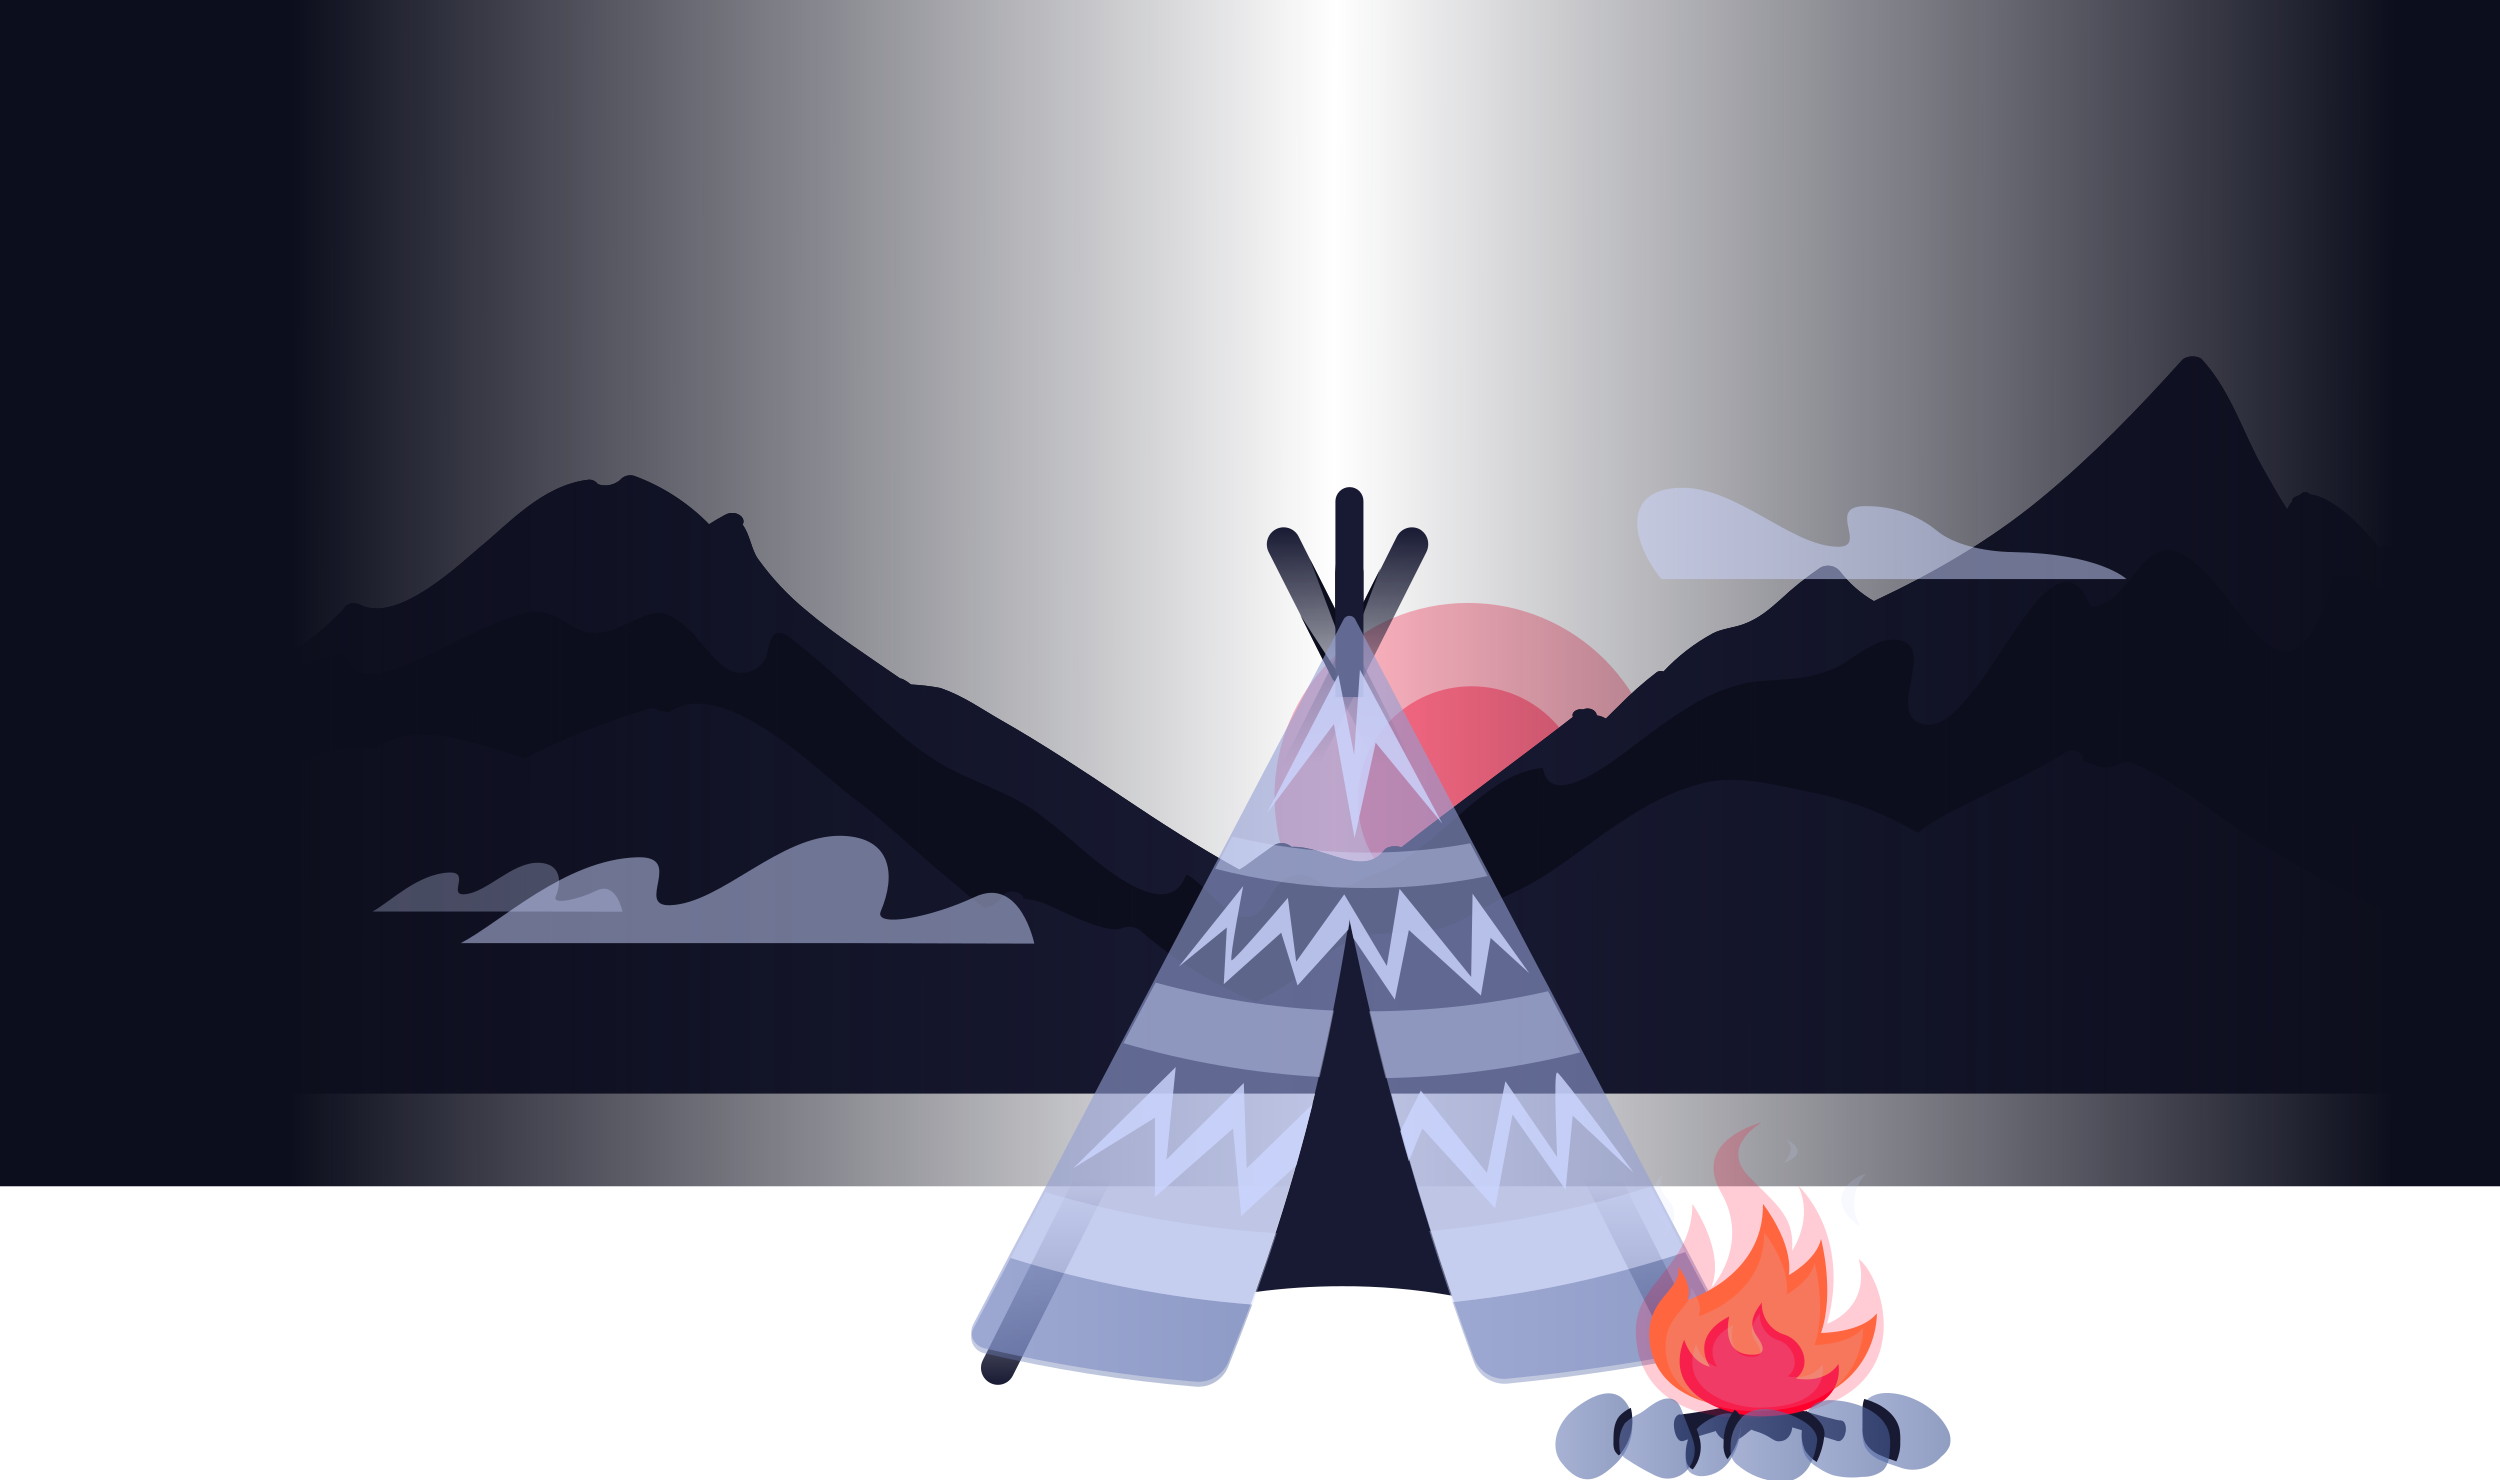 <svg width="510" height="302" viewBox="0 0 510 302" fill="none" xmlns="http://www.w3.org/2000/svg">
<g filter="url(#filter0_f_4202_39411)">
<path d="M299.461 201.921C321.255 201.921 338.922 184.254 338.922 162.46C338.922 140.667 321.255 123 299.461 123C277.668 123 260.001 140.667 260.001 162.46C260.001 184.254 277.668 201.921 299.461 201.921Z" fill="#FF002D" fill-opacity="0.3"/>
</g>
<g filter="url(#filter1_f_4202_39411)">
<path d="M300.213 186.424C313.033 186.424 323.425 176.032 323.425 163.212C323.425 150.392 313.033 140 300.213 140C287.393 140 277.001 150.392 277.001 163.212C277.001 176.032 287.393 186.424 300.213 186.424Z" fill="#FF002D" fill-opacity="0.4"/>
</g>
<path d="M496.634 118.571C494.265 116.509 491.724 114.547 489.4 112.395C488.838 111.945 488.174 111.64 487.466 111.506C486.758 111.372 486.029 111.414 485.341 111.627C481.67 107.323 475.991 101.346 471.199 100.848C470.999 100.6 470.708 100.442 470.391 100.408C470.074 100.374 469.756 100.467 469.508 100.668C469.393 100.791 469.269 100.906 469.137 101.011C468.745 101.118 468.368 101.276 468.016 101.481C467.87 101.545 467.753 101.661 467.688 101.807C467.623 101.952 467.614 102.117 467.664 102.268L467.501 102.422C467.128 102.876 466.824 103.381 466.597 103.923C464.788 101.156 463.242 98.335 461.651 95.532C457.546 88.298 455.195 79.934 449.227 73.361C448.323 72.403 445.972 72.556 445.158 73.46C436.189 83.407 426.866 93.109 415.971 102.024C406.124 110.089 394.749 116.789 382.28 122.631C379.558 121.06 377.179 118.961 375.282 116.455C374.793 115.916 374.137 115.559 373.419 115.442C372.701 115.326 371.965 115.456 371.331 115.813C368.451 117.769 365.73 119.949 363.193 122.332C361.023 124.258 358.835 126.184 355.661 127.341C353.654 128.074 351.239 128.246 349.395 129.222C345.652 131.26 342.26 133.886 339.349 136.998C339.131 136.903 338.892 136.865 338.655 136.887C338.418 136.909 338.19 136.991 337.993 137.125C335.237 139.236 332.635 141.542 330.208 144.024C329.448 144.801 328.49 145.669 327.604 146.592C327.209 146.36 326.787 146.178 326.347 146.049L325.723 145.95C325.723 144.946 324.231 144.141 322.938 144.738C321.654 144.467 320.47 145.353 320.886 146.248C309.375 155.2 297.376 163.862 285.92 172.831L285.486 172.741C284.465 172.488 282.946 172.678 282.385 173.419C278.072 179.161 270.115 172.47 263.487 172.759C262.979 172.31 262.336 172.044 261.659 172.003C260.982 171.962 260.311 172.149 259.753 172.533C257.845 173.88 256 175.246 254.084 176.629C253.695 176.9 253.27 177.172 252.836 177.425C244.517 172.822 236.669 167.759 228.82 162.487C220.836 157.135 212.825 151.827 204.244 146.935C200.175 144.612 196.64 142.026 191.884 140.362C189.885 139.974 187.86 139.732 185.826 139.638C185.367 139.236 184.86 138.893 184.316 138.617C184.096 138.509 183.861 138.433 183.62 138.391C177.091 133.87 170.409 129.539 164.532 124.575C160.764 121.49 157.419 117.92 154.586 113.959C153.257 112.042 152.995 109.022 151.476 107.024C152.38 105.632 150.11 103.878 147.976 104.999C146.81 105.614 145.707 106.265 144.649 106.952C140.38 102.592 135.199 99.232 129.476 97.114C129.053 96.968 128.601 96.927 128.158 96.995C127.715 97.062 127.296 97.237 126.936 97.503C126.322 98.178 125.524 98.659 124.64 98.886C123.756 99.112 122.825 99.075 121.963 98.778C121.746 98.454 121.443 98.198 121.088 98.038C120.734 97.879 120.341 97.822 119.955 97.874C110.66 98.995 103.68 106.916 97.974 111.563C94.014 114.818 81.229 127.287 73.471 123.372C72.042 122.649 70.451 123.291 70.107 124.186C65.188 129.502 58.732 134.078 51.716 138.029C48.04 140.054 44.238 141.839 40.332 143.373C39.075 143.879 37.692 144.277 36.353 144.72C36.258 144.606 36.141 144.51 36.01 144.44V223.005H496.634V118.571Z" fill="#0D0E1D"/>
<path d="M47.999 141.799C52.285 140.118 56.472 138.183 60.703 136.374C63.694 134.937 66.836 133.839 70.071 133.101C70.102 133.093 70.135 133.091 70.167 133.096C70.199 133.101 70.23 133.112 70.258 133.129C70.286 133.146 70.31 133.168 70.329 133.194C70.348 133.22 70.362 133.25 70.369 133.282C71.671 140.434 80.397 136.727 84.683 134.855C91.319 131.944 97.622 128.155 104.512 125.813C106.564 125.135 109.087 124.403 111.257 124.981C114.729 125.886 117.288 128.942 120.968 129.087C124.648 129.231 127.297 127.332 130.652 125.985C132.18 125.361 133.835 124.746 135.498 125.217C139.043 126.22 141.43 129.285 143.745 131.962C145.282 133.77 147.009 136.004 149.251 136.899C150.499 137.371 151.873 137.383 153.129 136.934C154.385 136.486 155.44 135.604 156.105 134.448C156.774 133.183 156.837 129.24 158.736 129.087C160.156 128.987 161.892 130.624 162.868 131.41C165.852 133.797 168.755 136.302 171.576 138.879C177.444 144.25 183.14 149.937 189.732 154.431C196.324 158.925 204.308 160.76 210.908 165.281C214.02 167.538 217.013 169.952 219.878 172.515C224.11 176.05 238.016 188.564 241.841 178.772C241.931 178.546 242.166 178.356 242.401 178.51C245.25 180.363 247.311 183.212 250.015 185.264C251.706 186.548 253.731 187.76 255.901 186.639C257.538 185.789 258.288 184.261 259.192 182.741C260.44 180.635 262.013 178.872 264.554 178.447C267.936 177.913 270.269 182.235 273.949 181.159C276.191 180.472 278.117 179.089 280.323 178.329C282.339 177.658 284.266 176.747 286.065 175.616C289.504 173.266 292.773 170.677 295.848 167.867C301.201 163.184 307.069 157.551 314.466 156.637C314.601 156.637 314.737 156.637 314.764 156.827C316.509 165.679 330.081 154.494 333.427 152.008C341.158 146.248 349.503 139.629 359.431 138.915C365.625 138.454 371.186 138.49 376.611 135.018C379.414 133.21 383.347 130.054 386.919 130.497C395.644 131.591 384.279 145.715 392.263 147.74C395.156 148.482 397.824 146.221 399.677 144.286C402.211 141.512 404.507 138.53 406.54 135.371C408.611 132.305 410.609 129.177 412.797 126.175C414.461 123.896 416.26 121.374 418.629 119.791C420.003 118.887 421.74 118.209 423.286 119.14C424.274 119.794 425.07 120.699 425.591 121.763C425.79 122.142 426.369 123.951 426.902 123.833C428.176 123.57 429.388 123.066 430.474 122.35C435.375 118.95 438.404 108.95 445.674 113.308C450.276 116.084 453.513 121.075 456.822 125.18C459.309 128.264 464.716 135.805 469.282 131.691C471.995 129.267 473.975 125.099 474.879 121.645C475.177 120.488 475.15 118.932 475.783 117.893C476.299 117.07 477.592 117.178 478.369 117.269C480.557 117.495 482.538 117.775 484.373 119.077C487.013 120.967 489.165 123.435 491.778 125.352C493.247 126.414 494.891 127.209 496.634 127.703V118.571C494.265 116.509 491.724 114.547 489.4 112.395C488.838 111.945 488.174 111.64 487.466 111.506C486.758 111.372 486.029 111.414 485.341 111.627C481.67 107.323 475.991 101.346 471.199 100.848C470.999 100.6 470.708 100.442 470.391 100.408C470.074 100.374 469.756 100.467 469.508 100.668C469.393 100.791 469.269 100.906 469.137 101.011C468.745 101.118 468.368 101.276 468.016 101.481C467.87 101.545 467.753 101.661 467.688 101.807C467.623 101.952 467.614 102.117 467.664 102.268L467.501 102.422C467.128 102.876 466.824 103.381 466.597 103.923C464.788 101.156 463.242 98.335 461.651 95.532C457.546 88.298 455.195 79.934 449.227 73.361C448.323 72.403 445.972 72.556 445.158 73.46C436.189 83.407 426.866 93.109 415.971 102.024C406.124 110.089 394.749 116.789 382.28 122.631C379.558 121.06 377.179 118.961 375.282 116.455C374.793 115.916 374.137 115.559 373.419 115.442C372.701 115.326 371.965 115.456 371.331 115.813C368.451 117.769 365.73 119.949 363.193 122.332C361.023 124.258 358.835 126.184 355.661 127.341C353.654 128.074 351.239 128.246 349.395 129.222C345.652 131.26 342.26 133.886 339.349 136.998C339.131 136.903 338.892 136.865 338.655 136.887C338.418 136.909 338.19 136.991 337.993 137.125C335.237 139.236 332.635 141.542 330.208 144.024C329.448 144.801 328.49 145.669 327.604 146.592C327.209 146.36 326.787 146.178 326.347 146.049L325.723 145.95C325.723 144.946 324.231 144.141 322.938 144.738C321.654 144.467 320.47 145.353 320.886 146.248C309.375 155.2 297.376 163.862 285.92 172.831L285.486 172.741C284.465 172.488 282.946 172.678 282.385 173.419C278.072 179.161 270.115 172.47 263.487 172.759C262.979 172.31 262.336 172.044 261.659 172.003C260.982 171.962 260.311 172.149 259.753 172.533C257.845 173.88 256 175.246 254.084 176.629C253.695 176.9 253.27 177.172 252.836 177.425C244.517 172.822 236.669 167.759 228.82 162.487C220.836 157.135 212.825 151.827 204.244 146.935C200.175 144.612 196.64 142.026 191.884 140.362C189.885 139.974 187.86 139.732 185.826 139.638C185.367 139.236 184.86 138.893 184.316 138.617C184.096 138.509 183.861 138.433 183.62 138.391C177.091 133.87 170.409 129.539 164.532 124.575C160.764 121.49 157.419 117.92 154.586 113.959C153.257 112.042 152.995 109.022 151.476 107.024C152.38 105.632 150.11 103.878 147.976 104.999C146.81 105.614 145.707 106.265 144.649 106.952C140.38 102.592 135.199 99.232 129.476 97.114C129.053 96.968 128.601 96.927 128.158 96.995C127.715 97.062 127.296 97.237 126.936 97.503C126.322 98.178 125.524 98.659 124.64 98.886C123.756 99.112 122.825 99.075 121.963 98.778C121.746 98.454 121.443 98.198 121.088 98.038C120.734 97.879 120.341 97.822 119.955 97.874C110.66 98.995 103.68 106.916 97.974 111.563C94.014 114.818 81.229 127.287 73.471 123.372C72.042 122.649 70.451 123.291 70.107 124.186C65.188 129.502 58.732 134.078 51.716 138.029C48.04 140.054 44.238 141.839 40.332 143.373C39.075 143.879 37.692 144.277 36.353 144.72C36.258 144.606 36.141 144.51 36.01 144.44V145.534C40.128 144.721 44.148 143.469 47.999 141.799Z" fill="#181A33"/>
<path d="M496.632 190.001C488.169 187.234 480.357 182.939 473.358 179.151C466.746 175.709 460.361 171.846 454.244 167.586C448.339 163.346 442.561 159.06 435.409 155.832C434.913 155.606 434.372 155.495 433.828 155.508C433.283 155.52 432.748 155.656 432.263 155.904C429.243 157.595 427.317 155.904 424.821 155.217C425.463 153.996 423.112 152.459 421.521 153.481C415.815 157.098 409.224 160.018 402.949 163.147C399.278 164.955 394.558 167.179 391.321 169.892C390.353 169.413 389.386 168.906 388.391 168.373C382.388 165.154 375.926 162.877 369.231 161.619C362.549 160.226 354.276 158.002 347.322 159.81C339.592 161.799 333.461 165.769 327.701 169.756C321.67 173.943 316.11 178.753 308.948 182.035C304.943 183.844 301.335 186.14 297.411 188.075C292.483 190.499 287.411 190.263 281.678 190.462C274.996 190.706 270.05 194.983 265.972 198.247C262.972 200.731 259.65 202.799 256.098 204.396C253.72 203.447 251.469 202.334 249.29 201.222C243.242 198.106 237.603 194.255 232.499 189.757C231.989 189.41 231.403 189.192 230.79 189.121C230.178 189.05 229.557 189.129 228.981 189.35C225.744 190.923 215.491 185.182 212.516 184.133C211.276 183.74 209.996 183.485 208.7 183.373C208.944 181.945 205.536 181.276 204.695 182.713C204.11 183.659 203.239 184.394 202.208 184.811C201.928 184.947 201.593 185.01 201.304 185.155C201.191 185.22 201.082 185.292 200.978 185.372C198.157 183.301 195.553 181.032 193.049 178.934C186.52 173.509 180.607 167.668 173.681 162.496C167.523 157.884 147.378 137.395 136.428 145.433C135.787 145.209 135.117 145.075 134.439 145.036C134.172 144.79 133.844 144.62 133.49 144.544C133.135 144.468 132.767 144.488 132.422 144.602C123.724 147.314 114.809 150.614 107.105 154.792C103.018 153.454 98.813 152.161 94.591 151.067C88.352 149.475 81.381 149.159 76.76 152.766C69.527 151.401 59.644 155.958 53.911 158.192C47.754 160.561 41.949 163.391 36.035 166.076V223.086H496.632V190.001Z" fill="#181A33"/>
<g style="mix-blend-mode:screen" opacity="0.5">
<path d="M38.125 179.28C48.532 176.432 58.162 170.826 68.949 169.262C68.995 169.254 69.041 169.258 69.085 169.275C69.128 169.291 69.167 169.318 69.196 169.354C69.226 169.39 69.245 169.433 69.252 169.479C69.26 169.524 69.255 169.571 69.238 169.615C68.512 171.741 67.566 173.787 66.417 175.718C65.612 177.028 64.914 178.401 64.328 179.823C64.066 180.537 66.028 180.429 66.363 180.438C70.622 180.501 74.727 179.226 78.678 177.725C85.568 175.166 93.019 171.342 100.587 172.68C100.651 172.689 100.71 172.722 100.752 172.772C100.794 172.822 100.816 172.886 100.813 172.951C100.534 176.09 99.736 179.16 98.453 182.038C97.431 184.452 95.84 187.156 95.74 189.832C95.55 195.728 104.24 197.789 108.797 197.78C114.113 197.78 118.372 195.14 122.631 192.219C126.374 189.661 130.588 186.641 135.181 185.89C139.919 185.149 143.626 187.599 148.174 187.979C154.504 188.503 156.439 182.328 157.931 177.472C158.672 175.085 160.589 169.696 164.097 170.374C168.519 171.224 171.494 176.197 174.523 179.109C179.433 183.801 185.807 186.613 191.702 189.823C194.634 191.396 197.428 193.21 200.057 195.249C201.609 196.64 203.347 197.808 205.22 198.721C209.642 200.529 214.832 199.299 219.461 200.231C230.917 202.527 240.203 210.764 251.623 213.26C258.233 214.698 264.481 214.002 269.87 209.643C274.02 206.307 277.927 202.41 283.153 200.845C289.564 198.892 295.757 201.144 302.231 200.791C309.194 200.421 315.704 195.954 320.957 191.749C326.057 187.653 330.786 183.096 335.913 179.009C339.412 176.233 343.68 173.114 348.4 173.231C353.119 173.349 357.17 175.944 360.923 178.521C366.809 182.508 372.786 186.415 378.256 190.99C380.327 192.726 383.527 194.652 384.585 197.319C384.983 198.314 384.857 200.303 385.996 200.764C391.231 202.88 396.069 199.86 398.836 195.502C401.141 191.885 402.597 187.762 404.975 184.181C406.783 181.469 409.261 179.769 412.001 178.015C415.324 175.696 418.832 173.655 422.489 171.911C425.265 170.718 428.728 171.712 431.287 173.041C439.163 177.147 444.47 184.796 452.21 189.136C456.008 191.252 460.664 192.464 464.706 190.203C466.549 189.252 468.12 187.849 469.272 186.125C469.6 185.48 470.113 184.948 470.746 184.597C472.047 184.184 473.437 184.141 474.761 184.471C477.681 184.932 480.593 185.565 483.459 186.279C487.139 187.246 490.828 188.404 494.563 189.272C486.886 186.496 479.779 182.608 473.323 179.118C466.711 175.676 460.326 171.813 454.208 167.553C448.304 163.312 442.526 159.026 435.374 155.798C434.878 155.573 434.337 155.462 433.792 155.474C433.248 155.487 432.713 155.622 432.227 155.871C429.207 157.562 427.282 155.871 424.786 155.184C425.428 153.963 423.077 152.426 421.486 153.448C415.78 157.064 409.189 159.985 402.913 163.113C399.242 164.922 394.522 167.146 391.285 169.859C390.318 169.379 389.351 168.873 388.356 168.34C382.352 165.121 375.891 162.843 369.196 161.585C362.514 160.193 354.241 157.969 347.287 159.777C339.556 161.766 333.426 165.736 327.666 169.723C321.635 173.91 316.075 178.72 308.913 182.002C304.908 183.81 301.3 186.107 297.376 188.042C292.448 190.465 287.375 190.23 281.643 190.429C274.961 190.673 270.015 194.95 265.937 198.214C262.936 200.698 259.615 202.766 256.063 204.363C253.685 203.413 251.434 202.301 249.254 201.189C243.207 198.073 237.568 194.222 232.464 189.724C231.954 189.377 231.368 189.159 230.755 189.088C230.142 189.017 229.522 189.096 228.946 189.317C225.709 190.89 215.456 185.149 212.481 184.1C211.241 183.706 209.961 183.452 208.665 183.34C208.909 181.912 205.5 181.243 204.66 182.68C204.075 183.626 203.204 184.36 202.173 184.778C201.893 184.914 201.558 184.977 201.269 185.122C201.156 185.186 201.047 185.259 200.943 185.339C198.122 183.268 195.518 180.998 193.014 178.901C186.485 173.475 180.572 167.634 173.646 162.462C167.488 157.851 147.343 137.362 136.393 145.4C135.751 145.176 135.082 145.042 134.404 145.002C134.137 144.757 133.809 144.587 133.454 144.511C133.1 144.435 132.732 144.454 132.387 144.568C123.689 147.281 114.773 150.581 107.07 154.759C102.983 153.42 98.778 152.127 94.556 151.033C88.317 149.442 81.345 149.126 76.725 152.733C69.491 151.368 59.608 155.925 53.876 158.158C47.718 160.527 41.913 163.358 36 166.043V179.859L38.125 179.28Z" fill="#181A33"/>
</g>
<rect width="510" height="242" fill="url(#paint0_linear_4202_39411)"/>
<path d="M121.702 181.677C117.714 183.624 112.785 184.524 113.335 183.032C114.779 179.505 114.214 176.14 109.918 176.004C104.398 175.826 99.193 182.284 94.593 182.441C91.463 182.53 95.955 177.851 91.684 177.992C85.25 178.207 79.597 183.995 76 185.953H110.154L127 186C127 186 125.767 179.688 121.702 181.677Z" fill="#CCD6FF" fill-opacity="0.3"/>
<g filter="url(#filter2_bi_4202_39411)">
<path d="M198.845 182.489C189.696 186.773 178.39 188.753 179.651 185.471C182.964 177.711 181.667 170.307 171.811 170.008C159.149 169.616 147.206 183.825 136.655 184.17C129.475 184.366 139.779 174.072 129.982 174.383C115.221 174.855 102.253 187.59 94 191.896H172.354L211 192C211 192 208.17 178.114 198.845 182.489Z" fill="#CCD6FF" fill-opacity="0.5"/>
</g>
<path d="M291.358 111.047C291.356 111.589 291.231 112.123 290.991 112.609L278.141 138.168L276.129 142.179L210.327 273.192L208.043 277.795L206.623 280.611C206.422 281.016 206.143 281.377 205.801 281.673C205.46 281.969 205.063 282.194 204.633 282.335C204.204 282.476 203.75 282.53 203.3 282.494C202.849 282.458 202.41 282.333 202.009 282.126C201.193 281.708 200.575 280.985 200.292 280.113C200.008 279.242 200.08 278.293 200.494 277.475L201.05 276.375L203.097 272.293L272.425 134.346L276.957 125.306L278.2 122.845L281.75 115.875L284.956 109.474C285.16 109.069 285.441 108.709 285.783 108.414C286.126 108.118 286.524 107.893 286.953 107.751C287.383 107.61 287.836 107.554 288.288 107.588C288.739 107.621 289.179 107.743 289.583 107.947C290.131 108.255 290.586 108.706 290.899 109.252C291.211 109.798 291.37 110.418 291.358 111.047Z" fill="url(#paint1_linear_4202_39411)"/>
<path d="M347.778 282.066C347.375 282.274 346.936 282.399 346.484 282.435C346.033 282.471 345.579 282.417 345.148 282.276C344.718 282.135 344.32 281.91 343.977 281.614C343.634 281.318 343.354 280.957 343.152 280.552L341.968 278.28L340.051 274.458L273.61 142.203L272.427 139.623L271.918 138.617L265.304 125.447L258.796 112.609C258.556 112.123 258.43 111.589 258.429 111.047C258.427 110.407 258.602 109.779 258.934 109.232C259.265 108.685 259.742 108.24 260.31 107.947C260.713 107.742 261.152 107.618 261.603 107.584C262.054 107.55 262.507 107.605 262.936 107.747C263.365 107.889 263.762 108.115 264.103 108.411C264.445 108.707 264.724 109.068 264.925 109.473L267.209 114.017L272.427 124.276L273.61 126.642L278.225 135.813L346.962 272.659L349.092 276.895L349.376 277.463C349.765 278.287 349.816 279.23 349.517 280.091C349.218 280.952 348.594 281.661 347.778 282.066Z" fill="url(#paint2_linear_4202_39411)"/>
<path d="M276.131 142.202L271.86 138.617L265.245 125.447L276.131 142.202Z" fill="#0D0E1D"/>
<g style="mix-blend-mode:multiply">
<path d="M349.008 276.846L342.015 278.277L340.098 274.455L346.878 272.609L349.008 276.846Z" fill="#784438"/>
</g>
<path d="M274.131 132.522L272.368 127.801L267.209 114.016L272.368 124.275V115.033L273.528 126.594L274.131 132.522Z" fill="#0D0E1D"/>
<path d="M281.645 115.875L278.142 125.199L276.249 130.24L276.9 125.306L278.142 115.981V122.845L281.645 115.875Z" fill="#0D0E1D"/>
<path d="M278.141 102.28V142.204H272.426V102.28C272.424 101.899 272.498 101.522 272.642 101.17C272.786 100.817 272.998 100.497 273.267 100.227C273.535 99.956 273.853 99.742 274.204 99.594C274.556 99.447 274.932 99.371 275.313 99.369C275.692 99.368 276.068 99.442 276.417 99.588C276.767 99.735 277.083 99.95 277.348 100.221C277.872 100.777 278.157 101.516 278.141 102.28Z" fill="#181A33"/>
<path d="M296.209 264.316C288.788 263 281.263 262.354 273.727 262.387C267.83 262.389 261.94 262.784 256.096 263.57C257.646 259.263 259.113 254.956 260.509 250.613C263.878 240.106 266.8 229.484 269.277 218.748C270.319 214.251 271.285 209.735 272.176 205.199C273.36 199.22 274.413 193.209 275.336 187.166C276.614 193.295 277.955 199.358 279.359 205.353C280.44 209.944 281.56 214.488 282.719 218.984C285.457 229.61 288.419 240.007 291.606 250.176C293.073 254.925 294.607 259.638 296.209 264.316Z" fill="#181A33"/>
<path d="M349.635 274.932C342.583 276.352 335.574 277.586 328.608 278.635C325.09 279.156 321.595 279.637 318.124 280.079C314.575 280.517 311.025 280.907 307.475 281.262C306.024 281.397 304.57 281.049 303.338 280.272C302.105 279.495 301.164 278.333 300.659 276.967C299.145 272.896 297.677 268.783 296.257 264.625L296.151 264.318C294.573 259.64 293.019 254.907 291.489 250.118C290.053 245.567 288.669 240.964 287.335 236.309C286.744 234.286 286.152 232.239 285.608 230.192C284.574 226.469 283.573 222.714 282.602 218.927C281.443 214.431 280.323 209.887 279.242 205.296L277.999 199.912C277.491 197.652 276.982 195.38 276.497 193.096C276.331 192.363 276.177 191.629 276.023 190.895C275.751 189.629 275.491 188.375 275.219 187.109C275.224 187.172 275.224 187.235 275.219 187.298C275.219 187.298 275.219 187.393 275.219 187.428C275.219 187.464 275.219 187.641 275.219 187.771C275.136 188.245 275.065 188.73 274.994 189.215L274.781 190.505C273.992 195.404 273.116 200.283 272.154 205.142C271.27 209.67 270.304 214.186 269.255 218.69C268.797 220.702 268.316 222.714 267.811 224.725C266.782 228.89 265.681 233.008 264.51 237.185C263.256 241.674 261.915 246.131 260.487 250.556C259.059 254.982 257.588 259.301 256.073 263.513C255.884 264.046 255.695 264.578 255.493 265.122C253.916 269.343 252.287 273.555 250.606 277.76C250.083 279.065 249.154 280.168 247.957 280.907C246.76 281.646 245.358 281.982 243.956 281.866C239.073 281.456 234.222 280.927 229.402 280.28C219.723 279.002 210.178 277.255 200.767 275.038C200.262 274.918 199.791 274.684 199.391 274.354C198.99 274.023 198.671 273.605 198.457 273.132C198.244 272.659 198.141 272.143 198.158 271.625C198.175 271.106 198.31 270.598 198.554 270.139L206.163 255.597L213.262 242.202L229.236 211.804L235.744 199.45L247.956 176.223L251.423 169.644L255.079 162.674L257.955 157.195L258.83 155.551L260.901 151.599L274.106 126.336C274.22 126.12 274.39 125.939 274.599 125.814C274.807 125.688 275.046 125.621 275.29 125.621C275.533 125.621 275.772 125.688 275.981 125.814C276.189 125.939 276.36 126.12 276.473 126.336L276.556 126.513L290.223 152.545L292.341 156.568L293.027 157.858L295.938 163.42L299.949 171.04L303.499 177.725L314.586 198.811L315.852 201.178L317.971 205.201L322.408 213.662L328.395 225.033L336.797 241.019L343.813 254.378L352.013 269.974C352.269 270.446 352.409 270.971 352.422 271.508C352.435 272.044 352.321 272.576 352.089 273.059C351.857 273.543 351.514 273.965 351.087 274.29C350.661 274.616 350.163 274.836 349.635 274.932Z" fill="#939FD4" fill-opacity="0.6"/>
<g filter="url(#filter3_bi_4202_39411)">
<path d="M254.324 237.822L267.778 224.735C266.749 228.9 265.648 233.018 264.477 237.195L253.2 247.584L251.544 229.716L235.605 243.715V227.504L218.944 237.822L239.853 217.186L237.96 236.059L253.733 220.428L254.324 237.822Z" fill="#CCD6FF" fill-opacity="0.8"/>
</g>
<g filter="url(#filter4_bi_4202_39411)">
<path d="M333.258 238.746L320.834 227.102L319.379 242.236L308.552 226.854L305.002 246.011L290.175 229.717L287.395 236.379C286.803 234.356 286.211 232.308 285.667 230.261L289.844 221.978L303.333 238.781L307.096 220.062L317.663 235.539C317.663 235.539 316.823 218.003 317.663 218.287C318.503 218.571 333.034 238.391 333.258 238.746Z" fill="#CCD6FF" fill-opacity="0.8"/>
</g>
<g filter="url(#filter5_bii_4202_39411)">
<path d="M255.457 265.123C253.88 269.359 252.251 273.575 250.57 277.772C250.046 279.078 249.118 280.181 247.921 280.92C246.724 281.659 245.322 281.995 243.92 281.878C229.376 280.666 214.94 278.384 200.731 275.051C200.226 274.931 199.755 274.696 199.355 274.366C198.954 274.036 198.635 273.618 198.421 273.145C198.208 272.672 198.105 272.156 198.122 271.637C198.139 271.118 198.274 270.61 198.518 270.152L206.162 255.609C222.186 260.613 238.722 263.804 255.457 265.123Z" fill="url(#paint3_linear_4202_39411)" fill-opacity="0.4"/>
</g>
<g filter="url(#filter6_bii_4202_39411)">
<path d="M349.634 274.93C335.435 277.778 321.401 279.888 307.533 281.261C306.082 281.395 304.628 281.047 303.396 280.27C302.163 279.494 301.222 278.332 300.717 276.965C299.203 272.895 297.735 268.781 296.315 264.624C312.454 262.944 328.364 259.52 343.765 254.412L351.965 270.008C352.213 270.475 352.349 270.994 352.361 271.523C352.373 272.051 352.261 272.576 352.035 273.054C351.809 273.532 351.474 273.951 351.057 274.276C350.64 274.602 350.153 274.826 349.634 274.93Z" fill="url(#paint4_linear_4202_39411)" fill-opacity="0.4"/>
</g>
<g filter="url(#filter7_bii_4202_39411)">
<path d="M272.117 205.153C271.233 209.681 270.267 214.197 269.218 218.701C255.656 217.93 242.226 215.616 229.188 211.803L235.743 199.449C247.616 202.705 259.817 204.618 272.117 205.153Z" fill="#D3DCFF" fill-opacity="0.4"/>
</g>
<g filter="url(#filter8_bii_4202_39411)">
<path d="M322.361 213.696C309.367 216.929 296.05 218.687 282.662 218.938C281.503 214.442 280.382 209.898 279.302 205.307C291.584 205.303 303.828 203.93 315.806 201.213L322.361 213.696Z" fill="#D3DCFF" fill-opacity="0.4"/>
</g>
<g filter="url(#filter9_bii_4202_39411)">
<path d="M260.452 250.579C258.874 255.454 257.21 260.305 255.458 265.133C238.728 263.829 222.197 260.654 206.175 255.667L213.263 242.201C228.62 246.789 244.453 249.6 260.452 250.579Z" fill="#D3DCFF" fill-opacity="0.4"/>
</g>
<g filter="url(#filter10_bii_4202_39411)">
<path d="M343.765 254.412C328.363 259.52 312.454 262.944 296.315 264.624C294.674 259.843 293.097 255.011 291.582 250.128C306.938 248.782 322.098 245.739 336.783 241.053L343.765 254.412Z" fill="#D3DCFF" fill-opacity="0.4"/>
</g>
<g filter="url(#filter11_bii_4202_39411)">
<path d="M303.451 177.724C285.058 181.43 266.063 180.916 247.896 176.222L251.363 169.643C267.278 173.504 283.827 173.98 299.937 171.039L303.451 177.724Z" fill="#D3DCFF" fill-opacity="0.4"/>
</g>
<g filter="url(#filter12_bi_4202_39411)">
<path d="M258.429 165.453L273.03 137.16L276.249 153.525L277.42 136.131L294.235 167.523L280.639 151.017L276.332 170.47L272.119 147.206L258.429 165.453Z" fill="#CCD6FF" fill-opacity="0.8"/>
</g>
<g filter="url(#filter13_bi_4202_39411)">
<path d="M311.973 198.042L304.093 190.836L302.105 202.586L287.408 189.227L284.545 203.426L276.084 190.86C275.812 189.594 275.552 188.34 275.28 187.073C275.285 187.137 275.285 187.2 275.28 187.263C275.28 187.263 275.28 187.357 275.28 187.393C275.28 187.428 275.28 187.606 275.28 187.736C275.197 188.209 275.126 188.695 275.055 189.18V189.121L264.701 200.527L261.364 189.771L249.65 200.267L250.277 188.706L240.479 196.694L253.614 180.258C253.614 180.258 250.715 195.238 251.247 195.404C251.78 195.569 262.725 182.66 262.725 182.66L264.417 195.676L274.227 181.95L282.912 196.552L285.503 180.814L300.117 198.788L300.401 181.808L311.973 198.042Z" fill="#CCD6FF" fill-opacity="0.8"/>
</g>
<path d="M360.581 284.706C361.22 284.6 361.906 285.44 362.108 286.6C362.309 287.759 361.954 288.777 361.315 288.883C359.504 288.966 344.903 293.463 343.187 293.995L342.536 288.599C348.662 287.883 354.705 286.58 360.581 284.706Z" fill="#181A33"/>
<path d="M343.979 291.712C344.18 292.895 343.825 293.889 343.186 293.996C342.547 294.102 341.944 293.25 341.66 292.114C341.092 289.748 341.896 288.718 342.535 288.564C343.174 288.411 343.778 290.552 343.979 291.712Z" fill="#181A33"/>
<path d="M357.539 284.706C356.9 284.6 356.214 285.44 356.012 286.6C355.811 287.759 356.166 288.777 356.805 288.883C358.616 288.966 373.217 293.463 374.933 293.995L375.667 289.818C373.856 289.735 359.255 285.251 357.539 284.706Z" fill="#181A33"/>
<path d="M374.189 291.709C373.988 292.892 374.343 293.886 374.982 293.993C375.621 294.099 376.307 293.259 376.508 292.111C376.71 290.963 376.355 289.934 375.716 289.816C375.077 289.697 374.343 290.549 374.189 291.709Z" fill="#181A33"/>
<path d="M356.532 285.011C357.905 284.491 361.987 285.284 362.638 286.999C363.289 288.715 361.621 289.745 360.272 290.265C356.343 291.378 356.722 292.892 353.598 294.028L351.338 287.757C353.846 286.514 355.373 286.076 356.532 285.011Z" fill="#181A33"/>
<path d="M354.913 289.249C355.54 290.977 354.913 293.532 353.575 293.982C352.807 294.075 352.03 293.905 351.371 293.498C350.712 293.092 350.21 292.475 349.948 291.747C349.685 291.018 349.678 290.223 349.926 289.49C350.175 288.756 350.664 288.129 351.315 287.711C351.649 287.549 352.014 287.461 352.385 287.452C352.755 287.443 353.124 287.514 353.465 287.66C353.806 287.806 354.111 288.023 354.361 288.297C354.611 288.571 354.799 288.896 354.913 289.249Z" fill="#181A33"/>
<path d="M352.557 291.89C352.213 291.89 351.906 291.523 351.859 291.026C351.828 290.798 351.869 290.567 351.977 290.363C352.014 290.271 352.076 290.191 352.155 290.13C352.234 290.07 352.328 290.032 352.426 290.02C352.522 290.015 352.618 290.035 352.705 290.076C352.792 290.117 352.867 290.179 352.923 290.257C353.065 290.437 353.152 290.655 353.172 290.884C353.172 291.405 352.983 291.854 352.616 291.89H352.557ZM352.474 290.245C352.414 290.255 352.359 290.28 352.311 290.318C352.264 290.355 352.226 290.403 352.202 290.458C352.125 290.628 352.096 290.817 352.119 291.002C352.119 291.381 352.391 291.689 352.628 291.665C352.864 291.641 353.018 291.298 352.983 290.908C352.969 290.724 352.903 290.547 352.793 290.399C352.757 290.349 352.708 290.309 352.653 290.282C352.597 290.255 352.536 290.243 352.474 290.245Z" fill="#181A33"/>
<path d="M352.712 292.584C352.12 292.584 351.588 291.921 351.528 291.069C351.469 290.217 351.86 289.377 352.475 289.318C353.09 289.259 353.658 289.933 353.765 290.833C353.82 291.238 353.75 291.651 353.564 292.016C353.498 292.167 353.395 292.3 353.265 292.401C353.135 292.503 352.981 292.57 352.818 292.596L352.712 292.584ZM352.534 289.531C352.049 289.531 351.706 290.253 351.789 291.034C351.872 291.815 352.345 292.395 352.83 292.347C352.956 292.324 353.073 292.269 353.172 292.188C353.272 292.108 353.349 292.004 353.398 291.886C353.557 291.563 353.618 291.201 353.575 290.844C353.445 290.111 353.007 289.531 352.534 289.531Z" fill="#181A33"/>
<path d="M352.463 293.356C352.216 293.352 351.971 293.298 351.746 293.196C351.52 293.094 351.317 292.947 351.15 292.765C350.714 292.321 350.446 291.74 350.392 291.12C350.327 290.504 350.469 289.884 350.795 289.357C350.941 289.121 351.138 288.922 351.371 288.772C351.605 288.623 351.869 288.527 352.144 288.493C352.418 288.469 352.695 288.509 352.951 288.61C353.208 288.71 353.438 288.869 353.623 289.073C354.059 289.516 354.327 290.098 354.38 290.718C354.445 291.334 354.304 291.954 353.978 292.481C353.834 292.718 353.637 292.919 353.403 293.069C353.17 293.219 352.905 293.313 352.629 293.345L352.463 293.356ZM352.309 288.706H352.167C351.926 288.736 351.695 288.82 351.49 288.951C351.285 289.082 351.113 289.257 350.984 289.463C350.689 289.95 350.561 290.519 350.618 291.085C350.676 291.651 350.917 292.182 351.304 292.599C351.468 292.777 351.67 292.915 351.896 293.003C352.121 293.092 352.364 293.127 352.605 293.108C352.846 293.078 353.078 292.994 353.282 292.863C353.487 292.732 353.66 292.557 353.788 292.351C354.091 291.868 354.221 291.296 354.155 290.729C354.106 290.161 353.864 289.627 353.469 289.215C353.164 288.899 352.748 288.717 352.309 288.706Z" fill="#181A33"/>
<path d="M359.138 286.644C358.425 286.471 357.672 286.583 357.04 286.956C356.408 287.33 355.946 287.935 355.754 288.644C355.151 290.23 356.535 291.377 357.801 291.863C361.434 292.88 361.635 294.229 363.173 293.993V287.839C362.357 287.449 360.215 287.579 359.138 286.644Z" fill="#181A33"/>
<path d="M363.172 293.993C364.525 293.993 365.621 292.615 365.621 290.916C365.621 289.217 364.525 287.84 363.172 287.84C361.819 287.84 360.723 289.217 360.723 290.916C360.723 292.615 361.819 293.993 363.172 293.993Z" fill="#181A33"/>
<path d="M363.198 291.852C362.819 291.852 362.559 291.414 362.583 290.882C362.589 290.658 362.659 290.44 362.784 290.255C362.837 290.171 362.911 290.103 362.997 290.055C363.084 290.008 363.182 289.983 363.281 289.982C363.647 289.982 363.92 290.42 363.896 290.953C363.872 291.485 363.541 291.852 363.198 291.852ZM363.198 290.207C363.14 290.211 363.083 290.229 363.034 290.26C362.984 290.291 362.943 290.334 362.914 290.385C362.801 290.53 362.743 290.71 362.748 290.894C362.748 291.284 362.914 291.615 363.139 291.627C363.375 291.627 363.577 291.32 363.6 290.941C363.624 290.562 363.435 290.219 363.198 290.207Z" fill="#181A33"/>
<path d="M362.996 292.595C362.829 292.577 362.669 292.517 362.531 292.422C362.393 292.327 362.28 292.2 362.203 292.051C362.005 291.689 361.914 291.279 361.943 290.867C361.943 289.968 362.546 289.258 363.126 289.282C363.528 289.343 363.894 289.549 364.153 289.862C364.413 290.175 364.548 290.573 364.534 290.979C364.519 291.386 364.356 291.773 364.074 292.066C363.793 292.36 363.413 292.54 363.008 292.571L362.996 292.595ZM363.079 289.53C362.593 289.53 362.167 290.134 362.132 290.903C362.112 291.262 362.194 291.619 362.369 291.932C362.422 292.05 362.504 292.151 362.608 292.228C362.711 292.305 362.832 292.354 362.96 292.37C363.295 292.318 363.602 292.154 363.832 291.904C364.062 291.655 364.201 291.336 364.226 290.998C364.235 290.652 364.121 290.315 363.904 290.047C363.688 289.778 363.382 289.595 363.043 289.53H363.079Z" fill="#181A33"/>
<path d="M363.42 293.177H363.337C362.756 293.087 362.234 292.772 361.882 292.301C361.53 291.83 361.377 291.24 361.456 290.657C361.474 290.033 361.708 289.435 362.118 288.965C362.294 288.751 362.517 288.581 362.769 288.468C363.022 288.355 363.297 288.302 363.574 288.314C363.84 288.33 364.1 288.41 364.328 288.548C364.557 288.686 364.749 288.878 364.887 289.107C365.21 289.623 365.359 290.228 365.313 290.834C365.299 291.447 365.092 292.039 364.721 292.527C364.568 292.726 364.371 292.889 364.145 293.001C363.92 293.114 363.672 293.174 363.42 293.177ZM363.491 288.527C363.264 288.534 363.041 288.589 362.837 288.689C362.633 288.789 362.452 288.932 362.307 289.107C361.928 289.53 361.714 290.077 361.704 290.645C361.656 290.91 361.662 291.182 361.72 291.445C361.779 291.708 361.889 291.957 362.044 292.177C362.199 292.397 362.396 292.584 362.624 292.727C362.853 292.871 363.107 292.967 363.372 293.012C363.602 293.016 363.828 292.965 364.034 292.865C364.24 292.764 364.419 292.615 364.556 292.432C364.889 291.978 365.075 291.433 365.088 290.87C365.127 290.31 364.991 289.751 364.698 289.273C364.575 289.067 364.402 288.896 364.195 288.776C363.988 288.656 363.754 288.591 363.514 288.586L363.491 288.527Z" fill="#181A33"/>
<path d="M375.219 292.893H375.136C374.84 292.81 374.722 292.372 374.84 291.899C374.959 291.425 375.302 291.094 375.586 291.177C375.87 291.26 376 291.686 375.87 292.171C375.763 292.585 375.479 292.893 375.219 292.893ZM375.503 291.342C375.349 291.342 375.136 291.567 375.03 291.934C374.923 292.301 375.03 292.644 375.183 292.691C375.337 292.739 375.586 292.502 375.68 292.112C375.787 291.709 375.68 291.39 375.538 291.354L375.503 291.342Z" fill="#181A33"/>
<path d="M375.183 293.582H375.041C374.905 293.534 374.785 293.451 374.694 293.34C374.602 293.23 374.542 293.096 374.52 292.955C374.455 292.586 374.47 292.208 374.566 291.846C374.663 291.484 374.837 291.148 375.076 290.86C375.157 290.738 375.274 290.645 375.411 290.594C375.548 290.542 375.697 290.535 375.839 290.573C375.98 290.611 376.105 290.692 376.198 290.805C376.29 290.918 376.345 291.057 376.354 291.203C376.443 291.569 376.443 291.95 376.354 292.316C376.266 292.678 376.087 293.012 375.834 293.286C375.754 293.381 375.654 293.456 375.542 293.508C375.429 293.559 375.306 293.584 375.183 293.582ZM375.692 290.73C375.507 290.748 375.338 290.837 375.218 290.978C374.995 291.233 374.837 291.537 374.757 291.866C374.676 292.2 374.676 292.549 374.757 292.884C374.771 292.991 374.813 293.093 374.88 293.178C374.946 293.263 375.035 293.329 375.135 293.369C375.243 293.383 375.351 293.368 375.451 293.326C375.551 293.285 375.638 293.218 375.703 293.132C375.929 292.875 376.087 292.566 376.165 292.233C376.253 291.903 376.253 291.556 376.165 291.227C376.156 291.12 376.117 291.017 376.052 290.931C375.987 290.845 375.899 290.78 375.798 290.742L375.692 290.73Z" fill="#181A33"/>
<path d="M342.712 292.619C342.405 292.619 342.109 292.217 342.002 291.625C341.948 291.372 341.948 291.11 342.002 290.856C342.015 290.757 342.056 290.664 342.122 290.588C342.187 290.512 342.273 290.457 342.369 290.43C342.469 290.426 342.567 290.451 342.653 290.501C342.739 290.551 342.809 290.625 342.854 290.714C343 290.927 343.097 291.169 343.138 291.424C343.193 291.678 343.193 291.94 343.138 292.193C343.126 292.292 343.084 292.386 343.019 292.461C342.954 292.537 342.868 292.592 342.772 292.619H342.712ZM342.452 290.655C342.381 290.655 342.31 290.773 342.263 290.927C342.221 291.146 342.221 291.371 342.263 291.59C342.357 292.087 342.606 292.43 342.772 292.394C342.937 292.359 342.914 292.288 342.961 292.134C343.003 291.911 343.003 291.682 342.961 291.46C342.923 291.241 342.842 291.032 342.724 290.844C342.696 290.794 342.657 290.751 342.61 290.718C342.563 290.685 342.509 290.664 342.452 290.655Z" fill="#181A33"/>
<path d="M342.913 293.461C342.404 293.461 341.883 292.716 341.73 291.698C341.633 291.246 341.633 290.778 341.73 290.325C341.848 289.899 342.061 289.651 342.333 289.604C342.605 289.556 342.901 289.722 343.15 290.065C343.403 290.456 343.573 290.895 343.647 291.355C343.836 292.432 343.552 293.355 343.008 293.449L342.913 293.461ZM342.428 289.817C342.25 289.817 342.096 290.041 342.014 290.373C341.923 290.794 341.923 291.23 342.014 291.651C342.203 292.668 342.7 293.272 343.067 293.213C343.434 293.153 343.694 292.396 343.516 291.379C343.449 290.956 343.292 290.552 343.055 290.195C342.783 289.959 342.593 289.817 342.428 289.817Z" fill="#181A33"/>
<g filter="url(#filter14_i_4202_39411)">
<path d="M339.27 238.914C339.27 238.914 336.359 242.05 336.49 244.688C336.62 247.327 341.317 248.309 339.27 252.025C339.27 252.025 342.702 248.688 341.128 245.469C340.099 243.363 337.649 242.677 339.27 238.914Z" fill="#CCD6FF" fill-opacity="0.15"/>
</g>
<g filter="url(#filter15_i_4202_39411)">
<path d="M379.502 249.682C379.502 249.682 374.331 246.7 375.952 242.689C377.136 239.944 380.685 238.914 380.685 238.914C379.327 240.326 378.474 242.149 378.26 244.097C378.046 246.044 378.483 248.008 379.502 249.682Z" fill="#CCD6FF" fill-opacity="0.15"/>
</g>
<g filter="url(#filter16_i_4202_39411)">
<path d="M363.848 236.759C363.848 236.759 366.782 233.955 364.297 231.932C364.297 231.932 370.107 234.417 363.848 236.759Z" fill="#CCD6FF" fill-opacity="0.15"/>
</g>
<path d="M357.526 287.368C347.805 287.368 337.838 283.667 336.583 274.204C335.329 264.742 343.183 263.467 342.392 258.424C342.392 258.424 345.446 262.234 344.219 265.202C344.219 265.202 359.885 260.539 359.64 245.586C359.64 245.586 365.857 253.408 364.93 260.119C364.93 260.119 370.629 256.974 371.488 252.717C371.488 252.717 374.365 263.562 371.488 271.927C371.488 271.927 379.669 271.927 382.859 267.941C382.928 267.887 383.459 287.368 357.526 287.368Z" fill="#FF7F44"/>
<path d="M358.977 288.915C352.769 288.915 338.925 284.891 343.573 273.278C343.573 273.278 344.772 277.789 348.828 278.849C348.828 278.849 344.411 272.806 352.769 268.553C352.769 268.553 350.676 276.543 357.663 276.357C360.334 276.357 359.698 274.581 358.861 273.278C357.764 271.588 356.133 269.827 359.424 265.703C359.346 267.186 359.78 268.65 360.654 269.856C361.528 271.061 362.789 271.935 364.231 272.333C367.653 273.593 369.832 278.491 366.382 281.211C366.382 281.211 372.157 282.514 375.044 278.261C374.972 278.261 377.599 288.915 358.977 288.915Z" fill="#FF002D"/>
<g filter="url(#filter17_bii_4202_39411)">
<path d="M355.872 288.218C340.631 288.218 333.709 280.585 333.709 270.409C333.709 260.493 345.246 257.204 345.246 244.59C345.246 244.59 352.192 254.364 349.044 261.807C349.044 261.807 357.233 253.003 351.08 242.235C344.926 231.467 359.445 227.953 359.445 227.953C359.445 227.953 350.594 232.84 356.866 239.111C363.137 245.383 366.072 247.525 365.575 254.175C365.575 254.175 370.107 247.714 366.817 240.863C366.817 240.863 377.762 250.648 372.734 269.048C372.734 269.048 381.821 265.972 379.182 255.808C384.838 260.103 393.595 288.218 355.872 288.218Z" fill="#FF002D" fill-opacity="0.2"/>
</g>
<g filter="url(#filter18_i_4202_39411)">
<path d="M358.062 287.365C349.625 287.365 340.975 284.135 339.887 275.876C338.798 267.616 345.614 266.504 344.927 262.102C344.927 262.102 347.578 265.427 346.513 268.019C346.513 268.019 360.109 263.948 359.896 250.896C359.896 250.896 365.292 257.724 364.487 263.581C364.487 263.581 369.433 260.836 370.179 257.121C370.179 257.121 372.675 266.587 370.179 273.888C370.179 273.888 377.278 273.888 380.047 270.409C380.106 270.361 380.568 287.365 358.062 287.365Z" fill="#CCD6FF" fill-opacity="0.15"/>
</g>
<g filter="url(#filter19_i_4202_39411)">
<path d="M358.63 286.656C353.542 286.656 342.194 283.331 346.004 273.734C346.004 273.734 346.986 277.461 350.311 278.337C350.311 278.337 346.69 273.344 353.542 269.829C353.542 269.829 351.826 276.432 357.553 276.278C359.742 276.278 359.221 274.811 358.535 273.734C357.636 272.338 356.299 270.882 358.997 267.475C358.933 268.7 359.288 269.91 360.004 270.906C360.721 271.902 361.755 272.624 362.937 272.953C365.741 273.994 367.528 278.041 364.7 280.29C364.7 280.29 369.433 281.366 371.8 277.852C371.74 277.852 373.894 286.656 358.63 286.656Z" fill="#CCD6FF" fill-opacity="0.15"/>
</g>
<g filter="url(#filter20_bii_4202_39411)">
<path d="M397.699 294.066C397.308 294.891 396.729 295.613 396.007 296.172C394.966 297.379 393.574 298.23 392.025 298.608C390.477 298.985 388.849 298.87 387.369 298.279L386.86 298.113C385.788 297.783 384.737 297.388 383.713 296.93C382.336 296.414 381.179 295.441 380.435 294.173C380.036 293.162 379.874 292.073 379.962 290.99C379.962 289.889 379.962 288.8 379.962 287.7C379.92 286.949 380.024 286.198 380.269 285.487C380.285 285.449 380.304 285.414 380.329 285.381C381.11 283.653 383.334 283.097 385.263 283.168C389.996 283.357 395.191 286.28 397.344 290.587C397.634 291.114 397.815 291.693 397.876 292.29C397.937 292.888 397.877 293.492 397.699 294.066Z" fill="url(#paint5_linear_4202_39411)" fill-opacity="0.6"/>
</g>
<path d="M387.653 294.125C387.709 295.499 387.437 296.865 386.86 298.113C385.788 297.783 384.737 297.388 383.713 296.93C382.336 296.414 381.179 295.441 380.435 294.173C380.036 293.162 379.874 292.073 379.962 290.99C379.962 289.889 379.962 288.801 379.962 287.7C379.92 286.95 380.024 286.198 380.269 285.487C380.285 285.45 380.304 285.414 380.329 285.381C383.63 286.327 386.801 288.304 387.523 291.64C387.657 292.461 387.7 293.295 387.653 294.125Z" fill="#181A33"/>
<g filter="url(#filter21_bii_4202_39411)">
<path d="M330.264 296.916C330.143 297.066 330.013 297.208 329.874 297.342C326.265 300.892 322.774 302.868 318.503 297.342C316.136 294.313 317.39 289.378 321.283 286.337C325.176 283.296 329.211 281.888 331.578 284.929C332.096 285.592 332.475 286.352 332.69 287.166C333.11 288.866 333.108 290.642 332.686 292.341C332.263 294.041 331.432 295.611 330.264 296.916Z" fill="url(#paint6_linear_4202_39411)" fill-opacity="0.6"/>
</g>
<g filter="url(#filter22_bii_4202_39411)">
<path d="M355.02 291.496C354.717 293.648 353.865 295.685 352.546 297.412C352.494 297.485 352.434 297.552 352.369 297.613C351.706 298.425 350.867 299.074 349.916 299.513C348.965 299.952 347.926 300.168 346.879 300.146C346.339 300.104 345.813 299.96 345.328 299.72C344.873 299.511 344.496 299.163 344.252 298.726C344.06 298.312 343.944 297.867 343.909 297.412C343.698 295.052 344.401 292.702 345.873 290.845C346.075 290.58 346.296 290.331 346.535 290.1C347.825 288.798 351.742 286.55 353.824 287.567C354.126 287.722 354.389 287.943 354.594 288.213C354.799 288.484 354.94 288.797 355.008 289.129C355.19 289.907 355.194 290.716 355.02 291.496Z" fill="url(#paint7_linear_4202_39411)" fill-opacity="0.6"/>
</g>
<g filter="url(#filter23_bii_4202_39411)">
<path d="M385.573 294.124C385.502 295.887 385.371 297.852 384.058 299.035C382.841 299.907 381.365 300.345 379.869 300.277C377.873 300.538 375.846 300.422 373.894 299.934C372.908 299.593 371.969 299.128 371.101 298.55L370.604 298.242C369.638 297.653 368.827 296.842 368.238 295.875C367.682 294.666 367.45 293.333 367.563 292.006C367.567 290.558 367.848 289.124 368.391 287.782C368.828 286.637 369.67 285.694 370.758 285.131C371.773 284.715 372.872 284.549 373.965 284.646C378.236 284.824 384.425 286.812 385.442 291.627C385.589 292.451 385.632 293.29 385.573 294.124Z" fill="url(#paint8_linear_4202_39411)" fill-opacity="0.6"/>
</g>
<path d="M355.042 289.179C355.22 289.958 355.22 290.767 355.042 291.546C354.739 293.697 353.887 295.735 352.569 297.462C352.516 297.534 352.456 297.602 352.391 297.663C352.284 297.523 352.186 297.377 352.095 297.225C351.686 296.355 351.519 295.39 351.61 294.433C351.56 291.973 352.349 289.569 353.847 287.617C354.151 287.771 354.416 287.991 354.623 288.261C354.83 288.532 354.973 288.846 355.042 289.179Z" fill="#181A33"/>
<path d="M372.166 292.974C371.956 294.81 371.427 296.596 370.604 298.251C369.638 297.662 368.827 296.851 368.238 295.885C367.682 294.675 367.45 293.342 367.563 292.015C367.567 290.567 367.848 289.133 368.391 287.791C370.498 288.951 372.509 290.808 372.166 292.974Z" fill="#181A33"/>
<g filter="url(#filter24_bii_4202_39411)">
<path d="M355.527 287.937C354.696 288.777 354.046 289.778 353.618 290.879C353.191 291.981 352.995 293.158 353.042 294.339C352.971 295.15 353.114 295.966 353.457 296.705C353.721 297.162 354.07 297.564 354.486 297.889C356.901 299.934 359.927 301.12 363.088 301.261C363.884 301.312 364.683 301.236 365.455 301.036C367.066 300.506 368.41 299.374 369.206 297.877C369.984 296.404 370.481 294.799 370.673 293.144C371.076 290.41 367.372 288.411 365.1 287.559C362.13 286.399 358.213 285.654 355.527 287.937Z" fill="url(#paint9_linear_4202_39411)" fill-opacity="0.6"/>
</g>
<path d="M332.691 287.189C333.107 288.886 333.103 290.658 332.68 292.353C332.258 294.047 331.429 295.614 330.265 296.916C329.867 296.644 329.552 296.267 329.354 295.827C329.177 295.323 329.104 294.787 329.141 294.254C329.141 292.349 329.141 290.29 330.407 288.822C331.062 288.143 331.836 287.59 332.691 287.189Z" fill="#181A33"/>
<path d="M345.328 299.767C344.873 299.558 344.496 299.21 344.252 298.773C344.06 298.359 343.944 297.914 343.909 297.46C343.698 295.1 344.401 292.749 345.873 290.893C345.931 291.024 345.983 291.158 346.027 291.295C346.358 292.079 346.619 292.891 346.808 293.721C347.028 294.775 347.009 295.865 346.753 296.912C346.497 297.958 346.011 298.934 345.328 299.767Z" fill="#181A33"/>
<g filter="url(#filter25_bii_4202_39411)">
<path d="M337.791 285.094C336.608 285.756 335.661 286.656 334.525 287.33C333.405 287.825 332.374 288.5 331.472 289.33C330.574 290.713 330.185 292.365 330.372 294.004C330.344 294.462 330.408 294.92 330.561 295.353C330.871 295.933 331.344 296.41 331.922 296.725C333.537 297.806 335.216 298.786 336.951 299.66C337.675 300.065 338.452 300.367 339.258 300.559C340.18 300.719 341.127 300.639 342.008 300.326C342.889 300.013 343.674 299.478 344.287 298.772C344.885 298.056 345.313 297.213 345.539 296.307C345.764 295.401 345.781 294.456 345.589 293.542C345.425 292.83 345.199 292.133 344.915 291.46C344.264 289.768 343.613 288.087 342.95 286.407C341.992 283.922 340.028 283.804 337.791 285.094Z" fill="url(#paint10_linear_4202_39411)" fill-opacity="0.6"/>
</g>
<g filter="url(#filter26_i_4202_39411)">
<path d="M342.685 99.006C354.258 98.687 365.167 110.839 374.847 111.04C381.426 111.206 371.983 102.461 380.952 102.757C386.097 102.751 391.088 104.509 395.093 107.739C398.311 110.448 404.346 112.034 410.688 112.129C428.437 112.425 433.798 117.631 433.798 117.631H338.91C332.45 109.537 331.101 99.338 342.685 99.006Z" fill="#CCD6FF" fill-opacity="0.5"/>
</g>
<defs>
<filter id="filter0_f_4202_39411" x="210.001" y="73" width="178.921" height="178.922" filterUnits="userSpaceOnUse" color-interpolation-filters="sRGB">
<feFlood flood-opacity="0" result="BackgroundImageFix"/>
<feBlend mode="normal" in="SourceGraphic" in2="BackgroundImageFix" result="shape"/>
<feGaussianBlur stdDeviation="25" result="effect1_foregroundBlur_4202_39411"/>
</filter>
<filter id="filter1_f_4202_39411" x="262.001" y="125" width="76.424" height="76.424" filterUnits="userSpaceOnUse" color-interpolation-filters="sRGB">
<feFlood flood-opacity="0" result="BackgroundImageFix"/>
<feBlend mode="normal" in="SourceGraphic" in2="BackgroundImageFix" result="shape"/>
<feGaussianBlur stdDeviation="7.5" result="effect1_foregroundBlur_4202_39411"/>
</filter>
<filter id="filter2_bi_4202_39411" x="91" y="167" width="123" height="28" filterUnits="userSpaceOnUse" color-interpolation-filters="sRGB">
<feFlood flood-opacity="0" result="BackgroundImageFix"/>
<feGaussianBlur in="BackgroundImage" stdDeviation="1.5"/>
<feComposite in2="SourceAlpha" operator="in" result="effect1_backgroundBlur_4202_39411"/>
<feBlend mode="normal" in="SourceGraphic" in2="effect1_backgroundBlur_4202_39411" result="shape"/>
<feColorMatrix in="SourceAlpha" type="matrix" values="0 0 0 0 0 0 0 0 0 0 0 0 0 0 0 0 0 0 127 0" result="hardAlpha"/>
<feOffset dy="0.5"/>
<feGaussianBlur stdDeviation="0.25"/>
<feComposite in2="hardAlpha" operator="arithmetic" k2="-1" k3="1"/>
<feColorMatrix type="matrix" values="0 0 0 0 1 0 0 0 0 1 0 0 0 0 1 0 0 0 0.3 0"/>
<feBlend mode="normal" in2="shape" result="effect2_innerShadow_4202_39411"/>
</filter>
<filter id="filter3_bi_4202_39411" x="148.944" y="147.186" width="188.834" height="170.398" filterUnits="userSpaceOnUse" color-interpolation-filters="sRGB">
<feFlood flood-opacity="0" result="BackgroundImageFix"/>
<feGaussianBlur in="BackgroundImage" stdDeviation="35"/>
<feComposite in2="SourceAlpha" operator="in" result="effect1_backgroundBlur_4202_39411"/>
<feBlend mode="normal" in="SourceGraphic" in2="effect1_backgroundBlur_4202_39411" result="shape"/>
<feColorMatrix in="SourceAlpha" type="matrix" values="0 0 0 0 0 0 0 0 0 0 0 0 0 0 0 0 0 0 127 0" result="hardAlpha"/>
<feOffset dy="0.5"/>
<feGaussianBlur stdDeviation="0.25"/>
<feComposite in2="hardAlpha" operator="arithmetic" k2="-1" k3="1"/>
<feColorMatrix type="matrix" values="0 0 0 0 1 0 0 0 0 1 0 0 0 0 1 0 0 0 0.3 0"/>
<feBlend mode="normal" in2="shape" result="effect2_innerShadow_4202_39411"/>
</filter>
<filter id="filter4_bi_4202_39411" x="215.667" y="148.283" width="187.592" height="167.729" filterUnits="userSpaceOnUse" color-interpolation-filters="sRGB">
<feFlood flood-opacity="0" result="BackgroundImageFix"/>
<feGaussianBlur in="BackgroundImage" stdDeviation="35"/>
<feComposite in2="SourceAlpha" operator="in" result="effect1_backgroundBlur_4202_39411"/>
<feBlend mode="normal" in="SourceGraphic" in2="effect1_backgroundBlur_4202_39411" result="shape"/>
<feColorMatrix in="SourceAlpha" type="matrix" values="0 0 0 0 0 0 0 0 0 0 0 0 0 0 0 0 0 0 127 0" result="hardAlpha"/>
<feOffset dy="0.5"/>
<feGaussianBlur stdDeviation="0.25"/>
<feComposite in2="hardAlpha" operator="arithmetic" k2="-1" k3="1"/>
<feColorMatrix type="matrix" values="0 0 0 0 1 0 0 0 0 1 0 0 0 0 1 0 0 0 0.3 0"/>
<feBlend mode="normal" in2="shape" result="effect2_innerShadow_4202_39411"/>
</filter>
<filter id="filter5_bii_4202_39411" x="190.12" y="247.609" width="73.337" height="42.291" filterUnits="userSpaceOnUse" color-interpolation-filters="sRGB">
<feFlood flood-opacity="0" result="BackgroundImageFix"/>
<feGaussianBlur in="BackgroundImage" stdDeviation="4"/>
<feComposite in2="SourceAlpha" operator="in" result="effect1_backgroundBlur_4202_39411"/>
<feBlend mode="normal" in="SourceGraphic" in2="effect1_backgroundBlur_4202_39411" result="shape"/>
<feColorMatrix in="SourceAlpha" type="matrix" values="0 0 0 0 0 0 0 0 0 0 0 0 0 0 0 0 0 0 127 0" result="hardAlpha"/>
<feOffset dy="1"/>
<feGaussianBlur stdDeviation="0.5"/>
<feComposite in2="hardAlpha" operator="arithmetic" k2="-1" k3="1"/>
<feColorMatrix type="matrix" values="0 0 0 0 1 0 0 0 0 1 0 0 0 0 1 0 0 0 0.15 0"/>
<feBlend mode="normal" in2="shape" result="effect2_innerShadow_4202_39411"/>
<feColorMatrix in="SourceAlpha" type="matrix" values="0 0 0 0 0 0 0 0 0 0 0 0 0 0 0 0 0 0 127 0" result="hardAlpha"/>
<feOffset/>
<feGaussianBlur stdDeviation="4"/>
<feComposite in2="hardAlpha" operator="arithmetic" k2="-1" k3="1"/>
<feColorMatrix type="matrix" values="0 0 0 0 1 0 0 0 0 1 0 0 0 0 1 0 0 0 0.05 0"/>
<feBlend mode="normal" in2="effect2_innerShadow_4202_39411" result="effect3_innerShadow_4202_39411"/>
</filter>
<filter id="filter6_bii_4202_39411" x="288.315" y="246.412" width="72.046" height="42.877" filterUnits="userSpaceOnUse" color-interpolation-filters="sRGB">
<feFlood flood-opacity="0" result="BackgroundImageFix"/>
<feGaussianBlur in="BackgroundImage" stdDeviation="4"/>
<feComposite in2="SourceAlpha" operator="in" result="effect1_backgroundBlur_4202_39411"/>
<feBlend mode="normal" in="SourceGraphic" in2="effect1_backgroundBlur_4202_39411" result="shape"/>
<feColorMatrix in="SourceAlpha" type="matrix" values="0 0 0 0 0 0 0 0 0 0 0 0 0 0 0 0 0 0 127 0" result="hardAlpha"/>
<feOffset dy="1"/>
<feGaussianBlur stdDeviation="0.5"/>
<feComposite in2="hardAlpha" operator="arithmetic" k2="-1" k3="1"/>
<feColorMatrix type="matrix" values="0 0 0 0 1 0 0 0 0 1 0 0 0 0 1 0 0 0 0.15 0"/>
<feBlend mode="normal" in2="shape" result="effect2_innerShadow_4202_39411"/>
<feColorMatrix in="SourceAlpha" type="matrix" values="0 0 0 0 0 0 0 0 0 0 0 0 0 0 0 0 0 0 127 0" result="hardAlpha"/>
<feOffset/>
<feGaussianBlur stdDeviation="4"/>
<feComposite in2="hardAlpha" operator="arithmetic" k2="-1" k3="1"/>
<feColorMatrix type="matrix" values="0 0 0 0 1 0 0 0 0 1 0 0 0 0 1 0 0 0 0.05 0"/>
<feBlend mode="normal" in2="effect2_innerShadow_4202_39411" result="effect3_innerShadow_4202_39411"/>
</filter>
<filter id="filter7_bii_4202_39411" x="221.188" y="191.449" width="58.93" height="35.252" filterUnits="userSpaceOnUse" color-interpolation-filters="sRGB">
<feFlood flood-opacity="0" result="BackgroundImageFix"/>
<feGaussianBlur in="BackgroundImage" stdDeviation="4"/>
<feComposite in2="SourceAlpha" operator="in" result="effect1_backgroundBlur_4202_39411"/>
<feBlend mode="normal" in="SourceGraphic" in2="effect1_backgroundBlur_4202_39411" result="shape"/>
<feColorMatrix in="SourceAlpha" type="matrix" values="0 0 0 0 0 0 0 0 0 0 0 0 0 0 0 0 0 0 127 0" result="hardAlpha"/>
<feOffset dy="1"/>
<feGaussianBlur stdDeviation="0.5"/>
<feComposite in2="hardAlpha" operator="arithmetic" k2="-1" k3="1"/>
<feColorMatrix type="matrix" values="0 0 0 0 1 0 0 0 0 1 0 0 0 0 1 0 0 0 0.15 0"/>
<feBlend mode="normal" in2="shape" result="effect2_innerShadow_4202_39411"/>
<feColorMatrix in="SourceAlpha" type="matrix" values="0 0 0 0 0 0 0 0 0 0 0 0 0 0 0 0 0 0 127 0" result="hardAlpha"/>
<feOffset/>
<feGaussianBlur stdDeviation="4"/>
<feComposite in2="hardAlpha" operator="arithmetic" k2="-1" k3="1"/>
<feColorMatrix type="matrix" values="0 0 0 0 1 0 0 0 0 1 0 0 0 0 1 0 0 0 0.05 0"/>
<feBlend mode="normal" in2="effect2_innerShadow_4202_39411" result="effect3_innerShadow_4202_39411"/>
</filter>
<filter id="filter8_bii_4202_39411" x="271.302" y="193.213" width="59.06" height="33.725" filterUnits="userSpaceOnUse" color-interpolation-filters="sRGB">
<feFlood flood-opacity="0" result="BackgroundImageFix"/>
<feGaussianBlur in="BackgroundImage" stdDeviation="4"/>
<feComposite in2="SourceAlpha" operator="in" result="effect1_backgroundBlur_4202_39411"/>
<feBlend mode="normal" in="SourceGraphic" in2="effect1_backgroundBlur_4202_39411" result="shape"/>
<feColorMatrix in="SourceAlpha" type="matrix" values="0 0 0 0 0 0 0 0 0 0 0 0 0 0 0 0 0 0 127 0" result="hardAlpha"/>
<feOffset dy="1"/>
<feGaussianBlur stdDeviation="0.5"/>
<feComposite in2="hardAlpha" operator="arithmetic" k2="-1" k3="1"/>
<feColorMatrix type="matrix" values="0 0 0 0 1 0 0 0 0 1 0 0 0 0 1 0 0 0 0.15 0"/>
<feBlend mode="normal" in2="shape" result="effect2_innerShadow_4202_39411"/>
<feColorMatrix in="SourceAlpha" type="matrix" values="0 0 0 0 0 0 0 0 0 0 0 0 0 0 0 0 0 0 127 0" result="hardAlpha"/>
<feOffset/>
<feGaussianBlur stdDeviation="4"/>
<feComposite in2="hardAlpha" operator="arithmetic" k2="-1" k3="1"/>
<feColorMatrix type="matrix" values="0 0 0 0 1 0 0 0 0 1 0 0 0 0 1 0 0 0 0.05 0"/>
<feBlend mode="normal" in2="effect2_innerShadow_4202_39411" result="effect3_innerShadow_4202_39411"/>
</filter>
<filter id="filter9_bii_4202_39411" x="198.175" y="234.201" width="70.277" height="38.932" filterUnits="userSpaceOnUse" color-interpolation-filters="sRGB">
<feFlood flood-opacity="0" result="BackgroundImageFix"/>
<feGaussianBlur in="BackgroundImage" stdDeviation="4"/>
<feComposite in2="SourceAlpha" operator="in" result="effect1_backgroundBlur_4202_39411"/>
<feBlend mode="normal" in="SourceGraphic" in2="effect1_backgroundBlur_4202_39411" result="shape"/>
<feColorMatrix in="SourceAlpha" type="matrix" values="0 0 0 0 0 0 0 0 0 0 0 0 0 0 0 0 0 0 127 0" result="hardAlpha"/>
<feOffset dy="1"/>
<feGaussianBlur stdDeviation="0.5"/>
<feComposite in2="hardAlpha" operator="arithmetic" k2="-1" k3="1"/>
<feColorMatrix type="matrix" values="0 0 0 0 1 0 0 0 0 1 0 0 0 0 1 0 0 0 0.15 0"/>
<feBlend mode="normal" in2="shape" result="effect2_innerShadow_4202_39411"/>
<feColorMatrix in="SourceAlpha" type="matrix" values="0 0 0 0 0 0 0 0 0 0 0 0 0 0 0 0 0 0 127 0" result="hardAlpha"/>
<feOffset/>
<feGaussianBlur stdDeviation="4"/>
<feComposite in2="hardAlpha" operator="arithmetic" k2="-1" k3="1"/>
<feColorMatrix type="matrix" values="0 0 0 0 1 0 0 0 0 1 0 0 0 0 1 0 0 0 0.05 0"/>
<feBlend mode="normal" in2="effect2_innerShadow_4202_39411" result="effect3_innerShadow_4202_39411"/>
</filter>
<filter id="filter10_bii_4202_39411" x="283.582" y="233.053" width="68.183" height="39.57" filterUnits="userSpaceOnUse" color-interpolation-filters="sRGB">
<feFlood flood-opacity="0" result="BackgroundImageFix"/>
<feGaussianBlur in="BackgroundImage" stdDeviation="4"/>
<feComposite in2="SourceAlpha" operator="in" result="effect1_backgroundBlur_4202_39411"/>
<feBlend mode="normal" in="SourceGraphic" in2="effect1_backgroundBlur_4202_39411" result="shape"/>
<feColorMatrix in="SourceAlpha" type="matrix" values="0 0 0 0 0 0 0 0 0 0 0 0 0 0 0 0 0 0 127 0" result="hardAlpha"/>
<feOffset dy="1"/>
<feGaussianBlur stdDeviation="0.5"/>
<feComposite in2="hardAlpha" operator="arithmetic" k2="-1" k3="1"/>
<feColorMatrix type="matrix" values="0 0 0 0 1 0 0 0 0 1 0 0 0 0 1 0 0 0 0.15 0"/>
<feBlend mode="normal" in2="shape" result="effect2_innerShadow_4202_39411"/>
<feColorMatrix in="SourceAlpha" type="matrix" values="0 0 0 0 0 0 0 0 0 0 0 0 0 0 0 0 0 0 127 0" result="hardAlpha"/>
<feOffset/>
<feGaussianBlur stdDeviation="4"/>
<feComposite in2="hardAlpha" operator="arithmetic" k2="-1" k3="1"/>
<feColorMatrix type="matrix" values="0 0 0 0 1 0 0 0 0 1 0 0 0 0 1 0 0 0 0.05 0"/>
<feBlend mode="normal" in2="effect2_innerShadow_4202_39411" result="effect3_innerShadow_4202_39411"/>
</filter>
<filter id="filter11_bii_4202_39411" x="239.896" y="161.643" width="71.555" height="26.525" filterUnits="userSpaceOnUse" color-interpolation-filters="sRGB">
<feFlood flood-opacity="0" result="BackgroundImageFix"/>
<feGaussianBlur in="BackgroundImage" stdDeviation="4"/>
<feComposite in2="SourceAlpha" operator="in" result="effect1_backgroundBlur_4202_39411"/>
<feBlend mode="normal" in="SourceGraphic" in2="effect1_backgroundBlur_4202_39411" result="shape"/>
<feColorMatrix in="SourceAlpha" type="matrix" values="0 0 0 0 0 0 0 0 0 0 0 0 0 0 0 0 0 0 127 0" result="hardAlpha"/>
<feOffset dy="1"/>
<feGaussianBlur stdDeviation="0.5"/>
<feComposite in2="hardAlpha" operator="arithmetic" k2="-1" k3="1"/>
<feColorMatrix type="matrix" values="0 0 0 0 1 0 0 0 0 1 0 0 0 0 1 0 0 0 0.15 0"/>
<feBlend mode="normal" in2="shape" result="effect2_innerShadow_4202_39411"/>
<feColorMatrix in="SourceAlpha" type="matrix" values="0 0 0 0 0 0 0 0 0 0 0 0 0 0 0 0 0 0 127 0" result="hardAlpha"/>
<feOffset/>
<feGaussianBlur stdDeviation="4"/>
<feComposite in2="hardAlpha" operator="arithmetic" k2="-1" k3="1"/>
<feColorMatrix type="matrix" values="0 0 0 0 1 0 0 0 0 1 0 0 0 0 1 0 0 0 0.05 0"/>
<feBlend mode="normal" in2="effect2_innerShadow_4202_39411" result="effect3_innerShadow_4202_39411"/>
</filter>
<filter id="filter12_bi_4202_39411" x="188.429" y="66.131" width="175.806" height="174.338" filterUnits="userSpaceOnUse" color-interpolation-filters="sRGB">
<feFlood flood-opacity="0" result="BackgroundImageFix"/>
<feGaussianBlur in="BackgroundImage" stdDeviation="35"/>
<feComposite in2="SourceAlpha" operator="in" result="effect1_backgroundBlur_4202_39411"/>
<feBlend mode="normal" in="SourceGraphic" in2="effect1_backgroundBlur_4202_39411" result="shape"/>
<feColorMatrix in="SourceAlpha" type="matrix" values="0 0 0 0 0 0 0 0 0 0 0 0 0 0 0 0 0 0 127 0" result="hardAlpha"/>
<feOffset dy="0.5"/>
<feGaussianBlur stdDeviation="0.25"/>
<feComposite in2="hardAlpha" operator="arithmetic" k2="-1" k3="1"/>
<feColorMatrix type="matrix" values="0 0 0 0 1 0 0 0 0 1 0 0 0 0 1 0 0 0 0.3 0"/>
<feBlend mode="normal" in2="shape" result="effect2_innerShadow_4202_39411"/>
</filter>
<filter id="filter13_bi_4202_39411" x="170.479" y="110.258" width="211.494" height="163.168" filterUnits="userSpaceOnUse" color-interpolation-filters="sRGB">
<feFlood flood-opacity="0" result="BackgroundImageFix"/>
<feGaussianBlur in="BackgroundImage" stdDeviation="35"/>
<feComposite in2="SourceAlpha" operator="in" result="effect1_backgroundBlur_4202_39411"/>
<feBlend mode="normal" in="SourceGraphic" in2="effect1_backgroundBlur_4202_39411" result="shape"/>
<feColorMatrix in="SourceAlpha" type="matrix" values="0 0 0 0 0 0 0 0 0 0 0 0 0 0 0 0 0 0 127 0" result="hardAlpha"/>
<feOffset dy="0.5"/>
<feGaussianBlur stdDeviation="0.25"/>
<feComposite in2="hardAlpha" operator="arithmetic" k2="-1" k3="1"/>
<feColorMatrix type="matrix" values="0 0 0 0 1 0 0 0 0 1 0 0 0 0 1 0 0 0 0.3 0"/>
<feBlend mode="normal" in2="shape" result="effect2_innerShadow_4202_39411"/>
</filter>
<filter id="filter14_i_4202_39411" x="336.485" y="238.914" width="5.056" height="13.611" filterUnits="userSpaceOnUse" color-interpolation-filters="sRGB">
<feFlood flood-opacity="0" result="BackgroundImageFix"/>
<feBlend mode="normal" in="SourceGraphic" in2="BackgroundImageFix" result="shape"/>
<feColorMatrix in="SourceAlpha" type="matrix" values="0 0 0 0 0 0 0 0 0 0 0 0 0 0 0 0 0 0 127 0" result="hardAlpha"/>
<feOffset dy="0.5"/>
<feGaussianBlur stdDeviation="0.25"/>
<feComposite in2="hardAlpha" operator="arithmetic" k2="-1" k3="1"/>
<feColorMatrix type="matrix" values="0 0 0 0 1 0 0 0 0 1 0 0 0 0 1 0 0 0 0.3 0"/>
<feBlend mode="normal" in2="shape" result="effect1_innerShadow_4202_39411"/>
</filter>
<filter id="filter15_i_4202_39411" x="375.638" y="238.914" width="5.048" height="11.268" filterUnits="userSpaceOnUse" color-interpolation-filters="sRGB">
<feFlood flood-opacity="0" result="BackgroundImageFix"/>
<feBlend mode="normal" in="SourceGraphic" in2="BackgroundImageFix" result="shape"/>
<feColorMatrix in="SourceAlpha" type="matrix" values="0 0 0 0 0 0 0 0 0 0 0 0 0 0 0 0 0 0 127 0" result="hardAlpha"/>
<feOffset dy="0.5"/>
<feGaussianBlur stdDeviation="0.25"/>
<feComposite in2="hardAlpha" operator="arithmetic" k2="-1" k3="1"/>
<feColorMatrix type="matrix" values="0 0 0 0 1 0 0 0 0 1 0 0 0 0 1 0 0 0 0.3 0"/>
<feBlend mode="normal" in2="shape" result="effect1_innerShadow_4202_39411"/>
</filter>
<filter id="filter16_i_4202_39411" x="363.848" y="231.932" width="2.903" height="5.328" filterUnits="userSpaceOnUse" color-interpolation-filters="sRGB">
<feFlood flood-opacity="0" result="BackgroundImageFix"/>
<feBlend mode="normal" in="SourceGraphic" in2="BackgroundImageFix" result="shape"/>
<feColorMatrix in="SourceAlpha" type="matrix" values="0 0 0 0 0 0 0 0 0 0 0 0 0 0 0 0 0 0 127 0" result="hardAlpha"/>
<feOffset dy="0.5"/>
<feGaussianBlur stdDeviation="0.25"/>
<feComposite in2="hardAlpha" operator="arithmetic" k2="-1" k3="1"/>
<feColorMatrix type="matrix" values="0 0 0 0 1 0 0 0 0 1 0 0 0 0 1 0 0 0 0.3 0"/>
<feBlend mode="normal" in2="shape" result="effect1_innerShadow_4202_39411"/>
</filter>
<filter id="filter17_bii_4202_39411" x="325.709" y="219.953" width="66.577" height="76.264" filterUnits="userSpaceOnUse" color-interpolation-filters="sRGB">
<feFlood flood-opacity="0" result="BackgroundImageFix"/>
<feGaussianBlur in="BackgroundImage" stdDeviation="4"/>
<feComposite in2="SourceAlpha" operator="in" result="effect1_backgroundBlur_4202_39411"/>
<feBlend mode="normal" in="SourceGraphic" in2="effect1_backgroundBlur_4202_39411" result="shape"/>
<feColorMatrix in="SourceAlpha" type="matrix" values="0 0 0 0 0 0 0 0 0 0 0 0 0 0 0 0 0 0 127 0" result="hardAlpha"/>
<feOffset dy="1"/>
<feGaussianBlur stdDeviation="0.5"/>
<feComposite in2="hardAlpha" operator="arithmetic" k2="-1" k3="1"/>
<feColorMatrix type="matrix" values="0 0 0 0 1 0 0 0 0 1 0 0 0 0 1 0 0 0 0.15 0"/>
<feBlend mode="normal" in2="shape" result="effect2_innerShadow_4202_39411"/>
<feColorMatrix in="SourceAlpha" type="matrix" values="0 0 0 0 0 0 0 0 0 0 0 0 0 0 0 0 0 0 127 0" result="hardAlpha"/>
<feOffset/>
<feGaussianBlur stdDeviation="4"/>
<feComposite in2="hardAlpha" operator="arithmetic" k2="-1" k3="1"/>
<feColorMatrix type="matrix" values="0 0 0 0 1 0 0 0 0 1 0 0 0 0 1 0 0 0 0.05 0"/>
<feBlend mode="normal" in2="effect2_innerShadow_4202_39411" result="effect3_innerShadow_4202_39411"/>
</filter>
<filter id="filter18_i_4202_39411" x="339.769" y="250.896" width="40.289" height="36.969" filterUnits="userSpaceOnUse" color-interpolation-filters="sRGB">
<feFlood flood-opacity="0" result="BackgroundImageFix"/>
<feBlend mode="normal" in="SourceGraphic" in2="BackgroundImageFix" result="shape"/>
<feColorMatrix in="SourceAlpha" type="matrix" values="0 0 0 0 0 0 0 0 0 0 0 0 0 0 0 0 0 0 127 0" result="hardAlpha"/>
<feOffset dy="0.5"/>
<feGaussianBlur stdDeviation="0.25"/>
<feComposite in2="hardAlpha" operator="arithmetic" k2="-1" k3="1"/>
<feColorMatrix type="matrix" values="0 0 0 0 1 0 0 0 0 1 0 0 0 0 1 0 0 0 0.3 0"/>
<feBlend mode="normal" in2="shape" result="effect1_innerShadow_4202_39411"/>
</filter>
<filter id="filter19_i_4202_39411" x="345.236" y="267.475" width="26.637" height="19.682" filterUnits="userSpaceOnUse" color-interpolation-filters="sRGB">
<feFlood flood-opacity="0" result="BackgroundImageFix"/>
<feBlend mode="normal" in="SourceGraphic" in2="BackgroundImageFix" result="shape"/>
<feColorMatrix in="SourceAlpha" type="matrix" values="0 0 0 0 0 0 0 0 0 0 0 0 0 0 0 0 0 0 127 0" result="hardAlpha"/>
<feOffset dy="0.5"/>
<feGaussianBlur stdDeviation="0.25"/>
<feComposite in2="hardAlpha" operator="arithmetic" k2="-1" k3="1"/>
<feColorMatrix type="matrix" values="0 0 0 0 1 0 0 0 0 1 0 0 0 0 1 0 0 0 0.3 0"/>
<feBlend mode="normal" in2="shape" result="effect1_innerShadow_4202_39411"/>
</filter>
<filter id="filter20_bii_4202_39411" x="371.938" y="275.162" width="33.96" height="31.664" filterUnits="userSpaceOnUse" color-interpolation-filters="sRGB">
<feFlood flood-opacity="0" result="BackgroundImageFix"/>
<feGaussianBlur in="BackgroundImage" stdDeviation="4"/>
<feComposite in2="SourceAlpha" operator="in" result="effect1_backgroundBlur_4202_39411"/>
<feBlend mode="normal" in="SourceGraphic" in2="effect1_backgroundBlur_4202_39411" result="shape"/>
<feColorMatrix in="SourceAlpha" type="matrix" values="0 0 0 0 0 0 0 0 0 0 0 0 0 0 0 0 0 0 127 0" result="hardAlpha"/>
<feOffset dy="1"/>
<feGaussianBlur stdDeviation="0.5"/>
<feComposite in2="hardAlpha" operator="arithmetic" k2="-1" k3="1"/>
<feColorMatrix type="matrix" values="0 0 0 0 1 0 0 0 0 1 0 0 0 0 1 0 0 0 0.15 0"/>
<feBlend mode="normal" in2="shape" result="effect2_innerShadow_4202_39411"/>
<feColorMatrix in="SourceAlpha" type="matrix" values="0 0 0 0 0 0 0 0 0 0 0 0 0 0 0 0 0 0 127 0" result="hardAlpha"/>
<feOffset/>
<feGaussianBlur stdDeviation="4"/>
<feComposite in2="hardAlpha" operator="arithmetic" k2="-1" k3="1"/>
<feColorMatrix type="matrix" values="0 0 0 0 1 0 0 0 0 1 0 0 0 0 1 0 0 0 0.05 0"/>
<feBlend mode="normal" in2="effect2_innerShadow_4202_39411" result="effect3_innerShadow_4202_39411"/>
</filter>
<filter id="filter21_bii_4202_39411" x="309.306" y="275.234" width="31.698" height="33.551" filterUnits="userSpaceOnUse" color-interpolation-filters="sRGB">
<feFlood flood-opacity="0" result="BackgroundImageFix"/>
<feGaussianBlur in="BackgroundImage" stdDeviation="4"/>
<feComposite in2="SourceAlpha" operator="in" result="effect1_backgroundBlur_4202_39411"/>
<feBlend mode="normal" in="SourceGraphic" in2="effect1_backgroundBlur_4202_39411" result="shape"/>
<feColorMatrix in="SourceAlpha" type="matrix" values="0 0 0 0 0 0 0 0 0 0 0 0 0 0 0 0 0 0 127 0" result="hardAlpha"/>
<feOffset dy="1"/>
<feGaussianBlur stdDeviation="0.5"/>
<feComposite in2="hardAlpha" operator="arithmetic" k2="-1" k3="1"/>
<feColorMatrix type="matrix" values="0 0 0 0 1 0 0 0 0 1 0 0 0 0 1 0 0 0 0.15 0"/>
<feBlend mode="normal" in2="shape" result="effect2_innerShadow_4202_39411"/>
<feColorMatrix in="SourceAlpha" type="matrix" values="0 0 0 0 0 0 0 0 0 0 0 0 0 0 0 0 0 0 127 0" result="hardAlpha"/>
<feOffset/>
<feGaussianBlur stdDeviation="4"/>
<feComposite in2="hardAlpha" operator="arithmetic" k2="-1" k3="1"/>
<feColorMatrix type="matrix" values="0 0 0 0 1 0 0 0 0 1 0 0 0 0 1 0 0 0 0.05 0"/>
<feBlend mode="normal" in2="effect2_innerShadow_4202_39411" result="effect3_innerShadow_4202_39411"/>
</filter>
<filter id="filter22_bii_4202_39411" x="335.872" y="279.311" width="27.275" height="28.836" filterUnits="userSpaceOnUse" color-interpolation-filters="sRGB">
<feFlood flood-opacity="0" result="BackgroundImageFix"/>
<feGaussianBlur in="BackgroundImage" stdDeviation="4"/>
<feComposite in2="SourceAlpha" operator="in" result="effect1_backgroundBlur_4202_39411"/>
<feBlend mode="normal" in="SourceGraphic" in2="effect1_backgroundBlur_4202_39411" result="shape"/>
<feColorMatrix in="SourceAlpha" type="matrix" values="0 0 0 0 0 0 0 0 0 0 0 0 0 0 0 0 0 0 127 0" result="hardAlpha"/>
<feOffset dy="1"/>
<feGaussianBlur stdDeviation="0.5"/>
<feComposite in2="hardAlpha" operator="arithmetic" k2="-1" k3="1"/>
<feColorMatrix type="matrix" values="0 0 0 0 1 0 0 0 0 1 0 0 0 0 1 0 0 0 0.15 0"/>
<feBlend mode="normal" in2="shape" result="effect2_innerShadow_4202_39411"/>
<feColorMatrix in="SourceAlpha" type="matrix" values="0 0 0 0 0 0 0 0 0 0 0 0 0 0 0 0 0 0 127 0" result="hardAlpha"/>
<feOffset/>
<feGaussianBlur stdDeviation="4"/>
<feComposite in2="hardAlpha" operator="arithmetic" k2="-1" k3="1"/>
<feColorMatrix type="matrix" values="0 0 0 0 1 0 0 0 0 1 0 0 0 0 1 0 0 0 0.05 0"/>
<feBlend mode="normal" in2="effect2_innerShadow_4202_39411" result="effect3_innerShadow_4202_39411"/>
</filter>
<filter id="filter23_bii_4202_39411" x="359.535" y="276.619" width="34.063" height="31.793" filterUnits="userSpaceOnUse" color-interpolation-filters="sRGB">
<feFlood flood-opacity="0" result="BackgroundImageFix"/>
<feGaussianBlur in="BackgroundImage" stdDeviation="4"/>
<feComposite in2="SourceAlpha" operator="in" result="effect1_backgroundBlur_4202_39411"/>
<feBlend mode="normal" in="SourceGraphic" in2="effect1_backgroundBlur_4202_39411" result="shape"/>
<feColorMatrix in="SourceAlpha" type="matrix" values="0 0 0 0 0 0 0 0 0 0 0 0 0 0 0 0 0 0 127 0" result="hardAlpha"/>
<feOffset dy="1"/>
<feGaussianBlur stdDeviation="0.5"/>
<feComposite in2="hardAlpha" operator="arithmetic" k2="-1" k3="1"/>
<feColorMatrix type="matrix" values="0 0 0 0 1 0 0 0 0 1 0 0 0 0 1 0 0 0 0.15 0"/>
<feBlend mode="normal" in2="shape" result="effect2_innerShadow_4202_39411"/>
<feColorMatrix in="SourceAlpha" type="matrix" values="0 0 0 0 0 0 0 0 0 0 0 0 0 0 0 0 0 0 127 0" result="hardAlpha"/>
<feOffset/>
<feGaussianBlur stdDeviation="4"/>
<feComposite in2="hardAlpha" operator="arithmetic" k2="-1" k3="1"/>
<feColorMatrix type="matrix" values="0 0 0 0 1 0 0 0 0 1 0 0 0 0 1 0 0 0 0.05 0"/>
<feBlend mode="normal" in2="effect2_innerShadow_4202_39411" result="effect3_innerShadow_4202_39411"/>
</filter>
<filter id="filter24_bii_4202_39411" x="345.024" y="278.453" width="33.679" height="30.824" filterUnits="userSpaceOnUse" color-interpolation-filters="sRGB">
<feFlood flood-opacity="0" result="BackgroundImageFix"/>
<feGaussianBlur in="BackgroundImage" stdDeviation="4"/>
<feComposite in2="SourceAlpha" operator="in" result="effect1_backgroundBlur_4202_39411"/>
<feBlend mode="normal" in="SourceGraphic" in2="effect1_backgroundBlur_4202_39411" result="shape"/>
<feColorMatrix in="SourceAlpha" type="matrix" values="0 0 0 0 0 0 0 0 0 0 0 0 0 0 0 0 0 0 127 0" result="hardAlpha"/>
<feOffset dy="1"/>
<feGaussianBlur stdDeviation="0.5"/>
<feComposite in2="hardAlpha" operator="arithmetic" k2="-1" k3="1"/>
<feColorMatrix type="matrix" values="0 0 0 0 1 0 0 0 0 1 0 0 0 0 1 0 0 0 0.15 0"/>
<feBlend mode="normal" in2="shape" result="effect2_innerShadow_4202_39411"/>
<feColorMatrix in="SourceAlpha" type="matrix" values="0 0 0 0 0 0 0 0 0 0 0 0 0 0 0 0 0 0 127 0" result="hardAlpha"/>
<feOffset/>
<feGaussianBlur stdDeviation="4"/>
<feComposite in2="hardAlpha" operator="arithmetic" k2="-1" k3="1"/>
<feColorMatrix type="matrix" values="0 0 0 0 1 0 0 0 0 1 0 0 0 0 1 0 0 0 0.05 0"/>
<feBlend mode="normal" in2="effect2_innerShadow_4202_39411" result="effect3_innerShadow_4202_39411"/>
</filter>
<filter id="filter25_bii_4202_39411" x="322.326" y="276.283" width="31.395" height="32.355" filterUnits="userSpaceOnUse" color-interpolation-filters="sRGB">
<feFlood flood-opacity="0" result="BackgroundImageFix"/>
<feGaussianBlur in="BackgroundImage" stdDeviation="4"/>
<feComposite in2="SourceAlpha" operator="in" result="effect1_backgroundBlur_4202_39411"/>
<feBlend mode="normal" in="SourceGraphic" in2="effect1_backgroundBlur_4202_39411" result="shape"/>
<feColorMatrix in="SourceAlpha" type="matrix" values="0 0 0 0 0 0 0 0 0 0 0 0 0 0 0 0 0 0 127 0" result="hardAlpha"/>
<feOffset dy="1"/>
<feGaussianBlur stdDeviation="0.5"/>
<feComposite in2="hardAlpha" operator="arithmetic" k2="-1" k3="1"/>
<feColorMatrix type="matrix" values="0 0 0 0 1 0 0 0 0 1 0 0 0 0 1 0 0 0 0.15 0"/>
<feBlend mode="normal" in2="shape" result="effect2_innerShadow_4202_39411"/>
<feColorMatrix in="SourceAlpha" type="matrix" values="0 0 0 0 0 0 0 0 0 0 0 0 0 0 0 0 0 0 127 0" result="hardAlpha"/>
<feOffset/>
<feGaussianBlur stdDeviation="4"/>
<feComposite in2="hardAlpha" operator="arithmetic" k2="-1" k3="1"/>
<feColorMatrix type="matrix" values="0 0 0 0 1 0 0 0 0 1 0 0 0 0 1 0 0 0 0.05 0"/>
<feBlend mode="normal" in2="effect2_innerShadow_4202_39411" result="effect3_innerShadow_4202_39411"/>
</filter>
<filter id="filter26_i_4202_39411" x="334" y="99" width="99.798" height="19.131" filterUnits="userSpaceOnUse" color-interpolation-filters="sRGB">
<feFlood flood-opacity="0" result="BackgroundImageFix"/>
<feBlend mode="normal" in="SourceGraphic" in2="BackgroundImageFix" result="shape"/>
<feColorMatrix in="SourceAlpha" type="matrix" values="0 0 0 0 0 0 0 0 0 0 0 0 0 0 0 0 0 0 127 0" result="hardAlpha"/>
<feOffset dy="0.5"/>
<feGaussianBlur stdDeviation="0.25"/>
<feComposite in2="hardAlpha" operator="arithmetic" k2="-1" k3="1"/>
<feColorMatrix type="matrix" values="0 0 0 0 1 0 0 0 0 1 0 0 0 0 1 0 0 0 0.3 0"/>
<feBlend mode="normal" in2="shape" result="effect1_innerShadow_4202_39411"/>
</filter>
<linearGradient id="paint0_linear_4202_39411" x1="59.5" y1="132.5" x2="493.5" y2="133.5" gradientUnits="userSpaceOnUse">
<stop stop-color="#0D0E1D"/>
<stop offset="0.49" stop-color="#0D0E1D" stop-opacity="0"/>
<stop offset="0.988" stop-color="#0D0E1D"/>
</linearGradient>
<linearGradient id="paint1_linear_4202_39411" x1="245.74" y1="107.578" x2="245.74" y2="282.505" gradientUnits="userSpaceOnUse">
<stop stop-color="#181A33"/>
<stop offset="0.276" stop-color="#181A33" stop-opacity="0"/>
<stop offset="0.76" stop-color="#181A33" stop-opacity="0"/>
<stop offset="1" stop-color="#181A33"/>
</linearGradient>
<linearGradient id="paint2_linear_4202_39411" x1="304.069" y1="107.574" x2="304.069" y2="282.446" gradientUnits="userSpaceOnUse">
<stop stop-color="#181A33"/>
<stop offset="0.276" stop-color="#181A33" stop-opacity="0"/>
<stop offset="0.76" stop-color="#181A33" stop-opacity="0"/>
<stop offset="1" stop-color="#181A33"/>
</linearGradient>
<linearGradient id="paint3_linear_4202_39411" x1="198.12" y1="268.747" x2="255.463" y2="268.747" gradientUnits="userSpaceOnUse">
<stop stop-color="#6C7EB7"/>
<stop offset="1" stop-color="#465D99"/>
</linearGradient>
<linearGradient id="paint4_linear_4202_39411" x1="296.315" y1="267.842" x2="352.367" y2="267.842" gradientUnits="userSpaceOnUse">
<stop stop-color="#6C7EB7"/>
<stop offset="1" stop-color="#465D99"/>
</linearGradient>
<linearGradient id="paint5_linear_4202_39411" x1="379.938" y1="290.989" x2="397.901" y2="290.989" gradientUnits="userSpaceOnUse">
<stop stop-color="#6C7EB7"/>
<stop offset="1" stop-color="#465D99"/>
</linearGradient>
<linearGradient id="paint6_linear_4202_39411" x1="317.306" y1="292.004" x2="333.005" y2="292.004" gradientUnits="userSpaceOnUse">
<stop stop-color="#6C7EB7"/>
<stop offset="1" stop-color="#465D99"/>
</linearGradient>
<linearGradient id="paint7_linear_4202_39411" x1="343.872" y1="293.725" x2="355.149" y2="293.725" gradientUnits="userSpaceOnUse">
<stop stop-color="#6C7EB7"/>
<stop offset="1" stop-color="#465D99"/>
</linearGradient>
<linearGradient id="paint8_linear_4202_39411" x1="367.535" y1="292.511" x2="385.6" y2="292.511" gradientUnits="userSpaceOnUse">
<stop stop-color="#6C7EB7"/>
<stop offset="1" stop-color="#465D99"/>
</linearGradient>
<linearGradient id="paint9_linear_4202_39411" x1="353.024" y1="293.86" x2="370.705" y2="293.86" gradientUnits="userSpaceOnUse">
<stop stop-color="#6C7EB7"/>
<stop offset="1" stop-color="#465D99"/>
</linearGradient>
<linearGradient id="paint10_linear_4202_39411" x1="330.326" y1="292.456" x2="345.723" y2="292.456" gradientUnits="userSpaceOnUse">
<stop stop-color="#6C7EB7"/>
<stop offset="1" stop-color="#465D99"/>
</linearGradient>
</defs>
</svg>

